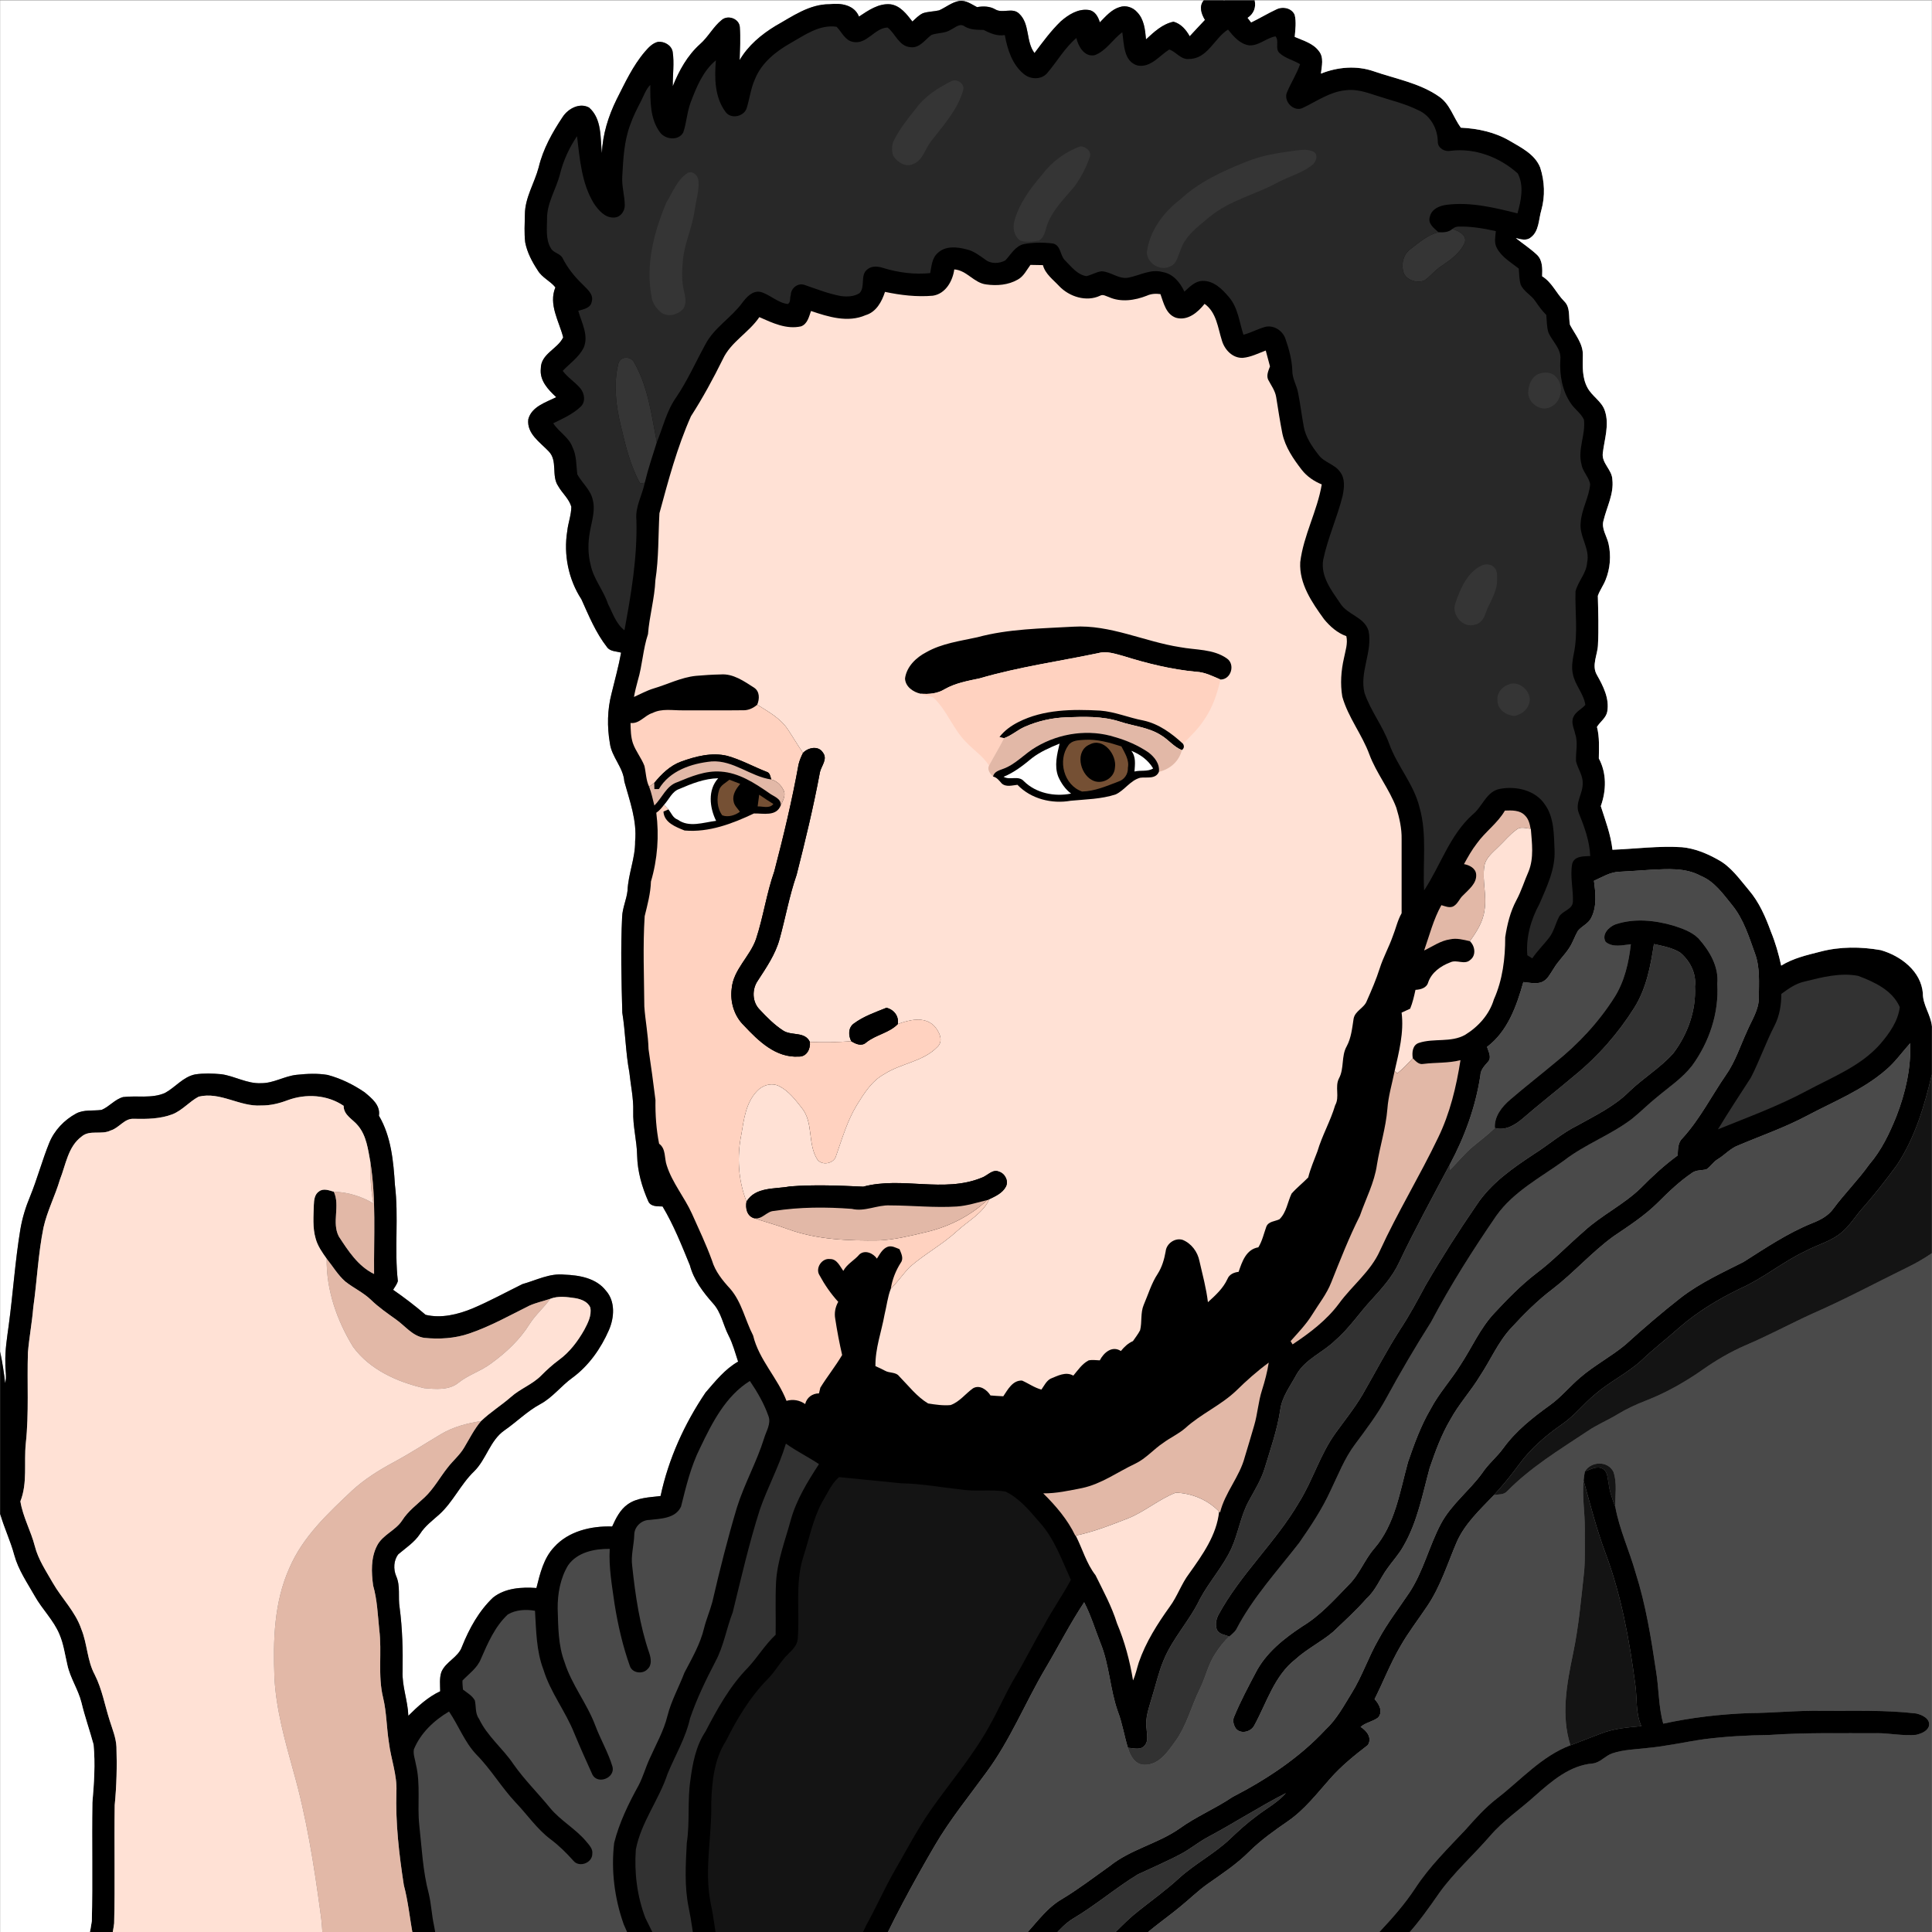 <?xml version="1.0" encoding="UTF-8" standalone="no"?>
<svg
   xmlns:dc="http://purl.org/dc/elements/1.1/"
   xmlns:cc="http://creativecommons.org/ns#"
   xmlns:rdf="http://www.w3.org/1999/02/22-rdf-syntax-ns#"
   xmlns:svg="http://www.w3.org/2000/svg"
   xmlns="http://www.w3.org/2000/svg"
   xmlns:sodipodi="http://sodipodi.sourceforge.net/DTD/sodipodi-0.dtd"
   xmlns:inkscape="http://www.inkscape.org/namespaces/inkscape"
   width="1082.656"
   height="1082.656"
   viewBox="0 0 866.125 866.125"
   version="1.1"
   id="svg7719"
   inkscape:version="0.48.5 r10040"
   sodipodi:docname="share_tmp.svg">
  <rect x="0" y="0" width="866.125" height="866.125" fill="#808080" stroke="none"/>
  <defs
     id="defs7837" />
  <sodipodi:namedview
     pagecolor="#ffffff"
     bordercolor="#666666"
     borderopacity="1"
     objecttolerance="10"
     gridtolerance="10"
     guidetolerance="10"
     inkscape:pageopacity="0"
     inkscape:pageshadow="2"
     inkscape:window-width="1531"
     inkscape:window-height="1095"
     id="namedview7835"
     showgrid="false"
     fit-margin-top="0"
     fit-margin-left="0"
     fit-margin-right="0"
     fit-margin-bottom="0"
     units="pt"
     inkscape:zoom="0.46234376"
     inkscape:cx="757.61741"
     inkscape:cy="275.15167"
     inkscape:window-x="0"
     inkscape:window-y="0"
     inkscape:window-maximized="0"
     inkscape:current-layer="svg7719" />
  <path
     d="m 0.062,0.156 539.58,0 c -2.25,2.71 -1.07,6.11 0.55,8.78 -2.33,2.39 -4.54,4.9 -6.84,7.32 -1.64,-2.94 -3.9,-5.6 -7.25,-6.53 -5,1.03 -8.72,4.59 -12.34,7.92 -0.39,-4.26 -0.83,-9.01 -4,-12.22 -1.88,-2.15 -5.02,-3.2 -7.76,-2.27 -3.74,1.09 -6.31,4.2 -8.94,6.86 -0.71,-2.45 -2.16,-5.13 -4.93,-5.54 -4.77,-0.7 -9.16,2.1 -12.59,5.1 -4.43,4.29 -8.09,9.28 -11.77,14.21 -3.98,-5.28 -1.94,-13.04 -6.88,-17.66 -2.97,-2.93 -7.33,0.02 -10.63,-1.89 -2.53,-1.49 -5.45,-1.53 -8.26,-1.05 -2.48,-1.28 -4.96,-3.17 -7.91,-2.78 -3.37,0.57 -6.03,2.87 -9.08,4.23 -2.4,0.55 -4.91,0.51 -7.25,1.28 -1.85,0.86 -3.25,2.37 -4.72,3.73 -2.58,-3.29 -5.4,-7.13 -9.87,-7.73 -5.27,-0.5 -9.9,2.74 -14.08,5.51 -2.11,-5.27 -8.13,-6.15 -13.12,-5.54 -9.17,-0.07 -16.76,5.49 -24.4,9.78 -6.32,3.84 -12.22,8.81 -15.99,15.27 0.16,-4.94 0.43,-9.89 0.08,-14.83 -0.27,-3.72 -5.27,-5.55 -8.07,-3.2 -3.83,3.06 -6.06,7.64 -9.75,10.87 -5.69,5.09 -9.42,11.87 -12.23,18.88 -0.07,-5.14 0.73,-10.32 -0.05,-15.43 -0.53,-2.96 -3.73,-4.74 -6.57,-4.47 -2.49,0.58 -4.27,2.56 -5.88,4.41 -5.44,6.37 -8.95,14.05 -12.71,21.45 -3.7,7.52 -6.22,15.65 -6.58,24.05 -0.73,-6.96 0.06,-15.36 -5.73,-20.45 -4.23,-2.31 -9.36,0.45 -11.8,4.14 -4.65,6.96 -8.84,14.42 -10.79,22.63 -1.88,7.1 -6.16,13.6 -6.19,21.13 -0.08,4.15 -0.34,8.34 0.13,12.48 0.87,4.57 3.09,8.76 5.63,12.61 1.91,3.25 5.59,4.72 7.91,7.61 -3.16,7.73 1.64,15.11 3.5,22.43 -2.48,5.22 -10.08,7.37 -10.03,14 -0.6,5.39 3.3,9.44 6.91,12.8 -4.68,2.36 -11.05,4.21 -12.53,9.93 -0.74,6.45 5.27,10.26 9.13,14.34 4.22,4.26 1.06,10.95 4.3,15.63 1.79,3.18 4.84,5.65 5.87,9.23 -0.02,3.71 -1.44,7.25 -1.83,10.93 -1.7,10.52 0.53,21.64 6.36,30.58 3.32,7.38 6.43,14.98 11.46,21.42 1.43,2.02 4.17,1.82 6.32,2.48 -1.11,6.18 -2.82,12.21 -4.28,18.31 -1.9,7.25 -2.02,14.94 -0.75,22.3 0.81,6.23 6.03,10.82 6.48,17.14 2.42,8.76 5.73,17.58 4.84,26.84 0.09,7.54 -3.09,14.57 -3.4,22.05 -0.43,4.03 -2.28,7.77 -2.43,11.85 -0.7,14.29 -0.3,28.63 0.08,42.92 1.43,8.87 1.49,17.88 3.16,26.71 0.59,5.81 1.9,11.57 1.74,17.44 -0.22,6.68 1.63,13.2 1.75,19.86 0.16,7.14 2.15,14.14 5.04,20.63 1.17,2.43 4.13,2.11 6.37,2.23 4.99,8.34 8.57,17.42 12.25,26.39 1.75,6.6 5.97,12.11 10.43,17.13 3.64,4.03 4.46,9.55 6.87,14.25 1.94,3.73 2.99,7.81 4.31,11.78 -5.93,3.37 -10.21,8.81 -14.61,13.88 -9.48,14.04 -16.61,29.75 -20.15,46.36 -5,0.63 -10.48,0.7 -14.74,3.74 -3.41,2.41 -5.28,6.24 -6.96,9.93 -9.34,-0.29 -19.54,2.04 -26.01,9.24 -4.74,4.98 -6.32,11.88 -7.95,18.34 -6.62,-0.48 -14.01,-0.02 -19.43,4.27 -6.37,6.03 -10.68,13.89 -13.92,21.97 -1.68,4.92 -7.38,6.75 -9.29,11.52 -0.89,2.74 -0.52,5.69 -0.5,8.53 -5.5,2.59 -10.01,6.74 -14.28,10.99 -0.22,-6.76 -2.87,-13.19 -2.58,-19.98 0.16,-9.53 -0.07,-19.04 -1.32,-28.5 -0.79,-4.68 0.45,-9.7 -1.56,-14.15 -1.3,-3.1 -1.15,-7.12 0.98,-9.79 3.4,-2.88 7.24,-5.36 9.74,-9.15 2.19,-3.47 5.51,-5.92 8.52,-8.61 6.25,-5.61 9.65,-13.58 15.69,-19.37 5.53,-5.43 7.11,-13.87 13.63,-18.41 5.46,-3.78 10.17,-8.58 16.04,-11.75 5.57,-2.99 9.37,-8.22 14.46,-11.86 7.31,-5.38 12.71,-13.08 16.32,-21.34 2.42,-5.57 2.96,-12.85 -1.34,-17.66 -4.35,-5.64 -11.88,-6.94 -18.57,-7.19 -6.62,-0.74 -12.66,2.51 -18.86,4.24 -7.41,3.66 -14.69,7.64 -22.3,10.88 -6.58,2.73 -14.1,4.58 -21.12,2.88 -4.64,-4.01 -9.52,-7.71 -14.55,-11.21 0.76,-1.27 1.72,-2.46 2.12,-3.9 -1.62,-14.31 0.44,-28.79 -1.31,-43.09 -0.67,-10.59 -1.68,-21.73 -7.18,-31.06 0.75,-4.7 -3.23,-7.83 -6.41,-10.49 -5.05,-3.45 -10.64,-6.2 -16.56,-7.78 -4.58,-0.78 -9.29,-0.55 -13.89,-0.06 -5.49,0.56 -10.37,3.81 -15.96,3.75 -6.25,0.32 -11.78,-3.19 -17.84,-4.02 -3.89,-0.36 -7.86,-0.49 -11.74,0.09 -5.4,1.1 -8.86,5.79 -13.5,8.31 -5.94,2.61 -12.54,1.08 -18.77,1.84 -3.7,1 -6.17,4.29 -9.63,5.75 -3.8,0.56 -7.91,-0.25 -11.45,1.64 -5.3,2.87 -9.71,7.49 -12.02,13.09 -3.2,7.88 -5.37,16.13 -8.58,24 -2,4.75 -3.52,9.71 -4.39,14.79 -2.36,14.25 -3.28,28.66 -5.21,42.96 -0.75,5.68 -1.72,11.36 -1.52,17.11 -0.1,2.96 0.72,5.99 -0.09,8.91 -0.52,-4.75 -1.28,-9.45 -2.25,-14.12 l 0,-605.78 z"
     id="path7721"
     inkscape:connector-curvature="0"
     style="fill:#ffffff" />
  <path
     d="m 539.643,0.156 9.08,0 -0.11,0.21 c 0.11,-0.05 0.33,-0.16 0.44,-0.21 l 13.42,0 c 0.72,3.18 -0.44,6.07 -3.16,7.85 0.52,0.68 1.04,1.37 1.58,2.05 3.86,-1.85 7.52,-4.1 11.41,-5.9 2.81,-1.36 6.79,-0.57 8.11,2.49 0.79,3.23 0.29,6.62 0.02,9.89 3.81,1.67 8.23,2.84 10.82,6.34 2.37,2.87 1.28,6.79 0.92,10.13 7.48,-2.99 15.96,-3.72 23.65,-1.06 9.84,3.42 20.5,5.24 29.2,11.27 4.99,3.32 6.5,9.38 9.87,14.02 7.67,0.36 15.4,2.03 22.06,5.98 5.16,3.03 11.16,5.98 13.52,11.88 2,6.15 2.28,12.85 0.52,19.1 -1.24,4.13 -0.97,9.49 -4.77,12.27 -1.95,1.62 -4.48,0.78 -6.66,0.27 3.16,2.53 6.59,4.76 9.54,7.55 2.53,2.5 2.36,6.29 2.25,9.58 4.43,2.68 6.35,7.67 9.92,11.22 2.83,2.77 1.86,6.97 2.54,10.49 2.28,4.35 5.9,8.41 5.79,13.62 -0.1,4.89 -0.37,10.04 2.02,14.51 2.02,3.94 6.5,6.16 7.87,10.52 2.07,6.25 -0.23,12.7 -0.96,18.96 -0.54,4.52 4.18,7.41 4.3,11.82 0.73,6.39 -2.48,12.19 -3.93,18.22 -1.15,3.71 1.45,7.04 2.22,10.54 1.2,5.35 0.74,11.11 -1.32,16.2 -0.97,2.48 -2.61,4.64 -3.48,7.15 0.17,7.34 0.43,14.7 0.05,22.04 -0.17,4.42 -2.93,9.09 -0.52,13.32 2.83,5.01 5.75,10.63 4.68,16.59 -0.56,2.84 -3.18,4.48 -4.61,6.81 1.21,4.64 0.89,9.41 0.84,14.13 3.57,6.63 3.38,14.42 0.88,21.38 2.04,6.41 4.49,12.8 5.23,19.56 10.39,-0.41 20.76,-1.8 31.17,-1.14 5.68,0.54 11.05,2.74 15.99,5.51 5.93,3.11 9.8,8.79 14.02,13.78 4.6,5.38 7.44,11.95 9.84,18.54 2.03,4.93 3.49,10.06 4.62,15.26 5.32,-3.3 11.48,-4.73 17.48,-6.24 8.83,-2.35 18.2,-2.29 27.15,-0.71 8.95,2.56 18.07,9.4 18.89,19.35 -0.07,5.34 3.65,9.65 4.03,14.91 l 0,21.43 c -3.32,14.2 -7.58,28.5 -15.74,40.75 -5.05,6.9 -10.33,13.64 -16.02,20.03 -2.79,3.21 -5.01,6.92 -8.27,9.71 -4.85,4.4 -11.43,5.86 -17.05,8.96 -9.97,4.73 -18.51,11.97 -28.6,16.46 -9.77,4.73 -19.17,10.32 -27.38,17.46 -5.64,5.07 -11.71,9.65 -17.18,14.91 -6.37,5.8 -14.29,9.55 -20.8,15.2 -5.11,4.23 -9.2,9.58 -14.71,13.34 -7.2,5.01 -13.98,10.78 -19.18,17.89 -3.55,4.82 -7.32,9.49 -11.38,13.9 -6.15,6.45 -12.95,12.69 -16.65,20.97 -4.16,9.7 -7.28,19.98 -13.25,28.8 -4,5.98 -8.43,11.69 -12.01,17.95 -4.48,7.62 -7.65,15.9 -11.61,23.78 2.02,2.14 3.88,5.52 1.63,8.21 -2.35,1.85 -5.59,2.22 -7.89,4.22 2.71,1.68 5.3,4.91 3.25,8.14 -5.98,4.61 -11.92,9.38 -16.92,15.09 -5.93,6.69 -11.48,13.92 -18.92,19.05 -6.05,4.17 -12.08,8.45 -17.33,13.63 -5.55,5.58 -12.15,9.92 -18.57,14.43 -4.46,3.13 -8.33,7.01 -12.57,10.42 -6.42,5.31 -13.46,9.9 -19.29,15.89 -3.28,3.36 -6.71,6.58 -10.18,9.74 -5.09,4.65 -11.45,7.48 -17.51,10.61 -6.96,3.71 -12.29,9.79 -19.22,13.57 -4.48,2.75 -8.59,6.1 -12.44,9.68 -7.45,7.5 -9.73,18.13 -13.41,27.67 -1.78,4.94 -2.34,10.21 -3.66,15.28 -1.66,7.23 -4.34,14.27 -4.82,21.73 -0.52,7.65 -2.66,15.46 -0.54,23.05 1.25,6.06 4.92,11.62 4.45,18 0.03,2.15 -1.3,3.93 -2.28,5.74 -2.45,0.38 -5.49,0.76 -7,-1.73 -1.16,-2.96 -0.7,-6.31 -1.67,-9.33 -1.36,-4.34 -3.1,-8.58 -3.85,-13.08 -1.48,-7.08 0.01,-14.26 0.69,-21.33 0.84,-12.76 5.75,-24.75 7.88,-37.29 4.31,-12.49 7.57,-26.15 17.14,-35.87 5.05,-4.73 10.56,-9.03 16.55,-12.53 5.97,-3.93 11.1,-9.09 17.46,-12.45 4.33,-2.26 8.86,-4.21 12.83,-7.08 7.41,-5.54 13.14,-12.95 20.46,-18.6 5.94,-4.73 12.12,-9.17 17.74,-14.3 7.19,-6.64 16.05,-11.14 23.16,-17.88 3.74,-3.57 7.57,-7.07 11.74,-10.14 4.45,-3.48 9.59,-6.13 13.34,-10.43 -12.13,6.21 -23.58,13.66 -35.63,20.06 -3.8,2.13 -7.19,4.9 -11.01,6.99 -6.42,3.45 -13.13,6.3 -19.73,9.39 -10.02,6.12 -18.97,13.86 -29.1,19.84 -6.28,3.93 -10.22,10.4 -15.45,15.48 -5.43,5.27 -11.08,10.32 -16.74,15.35 -4.74,4.25 -7.05,10.34 -10.52,15.54 -6.21,9.47 -14.55,17.71 -18.17,28.68 -2.5,6.18 -5.55,12.29 -6.33,19.01 -0.83,6.43 -0.95,12.94 -2.18,19.33 -1.47,7.77 -1.74,15.79 -0.4,23.61 1.22,7.24 1.78,14.66 4.18,21.66 0.97,3.08 2.15,6.47 0.96,9.68 -0.53,1.84 -2.72,1.7 -4.21,2.19 -2.01,-1.46 -4.27,-2.91 -5.17,-5.34 -3.41,-8.4 -4.2,-17.54 -5.64,-26.42 -1.46,-8.83 -1.32,-17.88 0.33,-26.67 1.41,-7.32 1.34,-14.81 2.61,-22.14 1,-5.93 3.6,-11.4 5.81,-16.94 2.55,-6.16 5.05,-12.47 9.29,-17.71 4.8,-6.58 9.98,-12.93 13.9,-20.1 2.34,-4.17 4.85,-8.34 8.48,-11.52 4.99,-4.34 9.79,-8.87 14.69,-13.31 6.79,-6.19 11.6,-14.54 19.73,-19.21 7.43,-4.47 14.29,-9.76 21.36,-14.77 9.29,-7.47 21.39,-9.95 31.13,-16.71 7.53,-5.46 16.19,-9.02 23.87,-14.22 15.31,-7.91 29.93,-17.55 41.72,-30.22 4.98,-4.62 8.17,-10.67 11.7,-16.36 4.72,-7.58 7.5,-16.16 11.96,-23.89 4,-7.45 9.21,-14.15 13.9,-21.16 6.29,-9.52 8.83,-20.86 14.15,-30.86 4.64,-8.69 12.68,-14.74 18.42,-22.59 2.72,-4.18 6.69,-7.32 9.6,-11.36 5.61,-7.73 13.2,-13.72 20.89,-19.25 5,-3.59 8.88,-8.42 13.55,-12.38 6.34,-5.46 13.83,-9.36 20.25,-14.7 8.08,-7.32 16.35,-14.44 24.94,-21.15 8.56,-6.58 18.42,-11.1 28.01,-15.95 9.92,-6.28 19.74,-12.91 30.67,-17.34 3.59,-1.4 7.19,-3.22 9.51,-6.41 5.09,-6.89 11.19,-12.93 16.16,-19.91 5.49,-6.36 9.13,-14.01 12.24,-21.75 4.01,-10.37 6.57,-21.48 6.13,-32.66 -3.58,3.99 -6.68,8.42 -10.78,11.91 -10.41,9.08 -23.41,14.2 -35.47,20.61 -9.92,5.28 -20.55,8.95 -30.87,13.32 -3.46,1.3 -5.91,4.18 -9,6.08 -2.07,1.15 -3.25,3.33 -5.19,4.62 -2.11,0.56 -4.5,0.23 -6.36,1.52 -5.7,3.85 -10.68,8.63 -15.52,13.48 -5.96,5.9 -13.05,10.45 -19.94,15.13 -9.73,7.12 -17.73,16.3 -27.28,23.63 -6.79,5.15 -12.81,11.21 -18.56,17.46 -5.79,6.26 -9.11,14.23 -13.79,21.27 -4.08,6.8 -9.54,12.67 -13.34,19.65 -4.05,6.81 -6.75,14.3 -9.32,21.77 -3.22,11.88 -5.51,24.29 -11.78,35.06 -1.98,3.59 -4.81,6.6 -7.16,9.94 -3.26,4.43 -5.19,9.82 -9.38,13.55 -4.66,5.33 -9.91,10.07 -15.03,14.95 -5.31,4.47 -11.64,7.56 -16.8,12.24 -9.48,7.4 -12.89,19.46 -18.44,29.62 -1.42,2.85 -5.85,4.09 -8.15,1.6 -1.15,-1.58 -1.77,-3.78 -0.85,-5.61 2.76,-6.69 6.17,-13.09 9.54,-19.48 4.58,-8.99 12.73,-15.44 20.99,-20.89 7.96,-4.81 14.24,-11.82 20.65,-18.45 4.9,-4.72 7.16,-11.35 11.59,-16.45 9.36,-10.82 11.45,-25.46 15.13,-38.78 2.82,-8.19 5.79,-16.39 10.21,-23.88 3.72,-7.05 9.18,-12.93 13.34,-19.69 5.04,-7.65 8.71,-16.24 15,-23.01 5.92,-6.37 12.01,-12.65 18.92,-17.96 7.57,-5.7 14.12,-12.57 21.27,-18.76 7.9,-7.31 17.84,-11.98 25.58,-19.49 5.17,-5.26 10.59,-10.26 16.54,-14.62 0.19,-2.68 0.01,-5.69 2.14,-7.69 7.82,-8.55 13.02,-18.97 19.56,-28.45 4.18,-5.96 6.38,-12.98 9.4,-19.54 2.06,-4.91 5.37,-9.57 5.3,-15.11 0.02,-6.59 0.61,-13.41 -1.7,-19.71 -2.72,-7.56 -5.14,-15.5 -10.31,-21.81 -4.04,-4.96 -7.9,-10.56 -14.06,-13.06 -6.85,-3.74 -14.85,-3.06 -22.36,-2.72 -4.69,0.33 -9.38,0.63 -14.07,0.89 -4.15,0.11 -7.73,2.42 -11.41,4.05 0.73,5.52 1.42,11.49 -1.24,16.64 -1.26,2.61 -4.24,3.65 -5.97,5.84 -1.38,2.38 -2.22,5.04 -3.7,7.37 -2.17,3.43 -5.23,6.2 -7.28,9.72 -1.45,2.14 -2.62,4.81 -5.18,5.84 -2.66,1.03 -5.56,0.23 -8.29,0 -3.02,10.75 -7,22.06 -16.27,29.05 0.61,2.12 2.25,4.77 0.41,6.72 -1.56,1.79 -3.33,3.57 -3.4,6.12 -2.12,14.01 -7.03,27.46 -13.71,39.92 -7.78,14.61 -15.73,29.15 -22.84,44.11 -2.86,6.11 -7.4,11.18 -11.89,16.13 -5.69,6.02 -10.22,13.07 -16.53,18.5 -5.53,5.51 -13.54,8.41 -17.5,15.45 -2.73,5.12 -6.52,9.92 -7.26,15.85 -1.35,8.87 -4.32,17.37 -6.91,25.93 -1.58,5.3 -4.55,10 -7.17,14.83 -3.66,6.68 -4.67,14.38 -7.8,21.28 -3.75,8.14 -9.92,14.84 -14.13,22.71 -4.61,9.72 -12.33,17.63 -16.36,27.67 -2.17,5.17 -3.34,10.67 -5.02,16.01 -1.33,4.74 -3.31,9.56 -2.51,14.59 0.07,2.4 0.96,5.2 -0.77,7.25 -1.79,2.45 -5.09,1.24 -7.6,1.16 -1.67,-5.42 -2.51,-11.07 -4.55,-16.38 -3.52,-9.97 -3.74,-20.79 -7.76,-30.6 -2.4,-6.11 -4.3,-12.42 -7.31,-18.26 -6.29,9.52 -11.48,19.71 -17.29,29.53 -9.1,15.36 -15.77,32.15 -26.43,46.57 -7.86,10.82 -16.35,21.21 -23.13,32.77 -10.09,17.28 -19.63,34.91 -27.8,53.18 -3.77,8.07 -9,15.35 -12.83,23.39 -2.81,5.87 -6.12,11.54 -8.2,17.74 -2.84,8.72 -4.63,17.74 -6.27,26.75 -2.39,10.12 -4.37,20.41 -4.77,30.83 -0.28,8.39 -1.98,16.72 -1.5,25.15 0.25,4.78 2.84,9.09 3.05,13.88 0.22,2.69 -2.68,3.65 -4.5,4.88 0.09,4.05 0.08,8.11 -0.33,12.15 -1.3,11.99 -0.26,24.08 -1.36,36.08 -0.35,27.98 -0.03,55.97 -0.16,83.95 l -9.61,0 c -0.77,-11.31 -0.22,-22.66 -0.38,-33.98 0.09,-17.37 -0.22,-34.76 0.22,-52.13 1.03,-11.28 0.02,-22.65 1.22,-33.93 0.83,-7.29 0.27,-14.64 0.82,-21.93 1.74,-11.81 -1.11,-23.62 -3.76,-35.07 -0.77,-3.31 -1.32,-6.81 -3.45,-9.56 -5.91,-8.25 -6.04,-19.37 -12.68,-27.19 -4.06,-4.8 -7.61,-9.99 -11.33,-15.05 -5.69,-4.36 -13.42,-4.36 -19.42,-8.2 -3.4,6.21 -9.97,10.58 -17.15,10.55 -4.59,0.7 -9.02,-0.98 -13.51,-1.25 -1.79,3.49 -3.15,7.28 -5.9,10.2 -7.34,7.96 -18.14,10.65 -27.69,14.94 -3.58,0.86 -6.24,3.43 -8.9,5.8 -0.32,1.79 0.14,4.09 -1.47,5.39 -1.19,0.89 -2.62,1.39 -3.97,2.02 2.43,5.37 4.99,10.69 8.22,15.64 3.17,5.43 4.98,11.49 7.59,17.18 4.14,8.23 7.75,16.74 12.68,24.55 2.67,6.25 5.18,12.6 7.34,19.06 2.93,11.61 8.97,22.06 13.41,33.11 5.52,11.35 10.44,22.99 15.73,34.44 9.06,16.39 19.78,32.04 32.95,45.41 l -13.66,0 c -6.71,-7.69 -12.96,-15.8 -18.39,-24.43 -4.19,-6.65 -8.57,-13.24 -11.76,-20.44 -8.12,-18.78 -17.14,-37.16 -25.03,-56.03 -2.91,-9.33 -5.86,-18.7 -10.08,-27.52 -4.68,-7.36 -7.99,-15.45 -11.93,-23.21 -2.87,-5.86 -4.59,-12.26 -7.98,-17.87 -7.26,-11.39 -11.43,-24.34 -16.49,-36.76 -2.98,-6.11 -5.63,-12.37 -8.3,-18.62 -1.89,-4.44 -1.46,-9.39 -1.6,-14.1 0.16,-10.49 -0.14,-21.13 -3.06,-31.28 -1.65,-5.72 -1.3,-11.72 -2.12,-17.56 -1.4,-7.41 -2.09,-14.93 -4.04,-22.23 -2.14,-13.85 -3.77,-27.87 -3.32,-41.91 0.35,-7.53 -2.48,-14.65 -3.37,-22.03 -1.06,-6.65 -1.02,-13.43 -2.58,-19.99 -2.49,-10.04 -0.46,-20.46 -1.75,-30.62 -0.67,-6.62 -0.91,-13.32 -2.74,-19.75 -0.81,-5.9 -1.07,-12.35 1.71,-17.8 2.5,-5.01 8.4,-6.83 11.35,-11.48 2.59,-4.04 6.45,-6.94 9.91,-10.16 4.24,-3.95 6.96,-9.12 10.55,-13.6 2.3,-2.97 5.25,-5.42 7.2,-8.67 2.44,-4.08 4.57,-8.38 7.65,-12.03 4.17,-4.01 9.13,-7.05 13.46,-10.85 4.14,-3.68 9.55,-5.57 13.46,-9.52 2.52,-2.54 5.16,-4.95 8.04,-7.07 4.79,-3.5 8.42,-8.34 11.32,-13.46 1.6,-3.05 3.37,-6.39 2.71,-9.94 -1.07,-2.66 -4.05,-3.78 -6.66,-4.24 -3.73,-0.54 -7.71,-1.15 -11.32,0.28 -3.12,1.06 -6.37,1.73 -9.39,3.09 -8.79,4.38 -17.43,9.23 -26.76,12.42 -6.51,2.27 -13.54,2.68 -20.35,1.99 -5.25,-0.8 -8.51,-5.33 -12.59,-8.21 -3.86,-2.77 -7.8,-5.47 -11.22,-8.79 -3.44,-3.33 -7.87,-5.32 -11.58,-8.28 -3.32,-2.92 -5.57,-6.78 -8.31,-10.19 -2,-2.8 -4.06,-5.7 -4.96,-9.06 -1.43,-4.91 -0.94,-10.07 -0.81,-15.1 0.08,-2.16 0.34,-4.72 2.32,-6.02 1.99,-1.52 4.52,-0.47 6.65,0.14 2.94,6.33 -1.04,13.77 2.24,20.06 4.23,6.46 8.61,13.31 15.8,16.81 -0.16,-16.75 0.97,-33.64 -1.67,-50.25 -1.05,-5.59 -1.72,-11.69 -5.51,-16.21 -2.29,-2.92 -6.5,-4.67 -6.46,-8.92 -7.32,-4.99 -16.9,-5.54 -25.1,-2.52 -3.79,1.44 -7.8,2.42 -11.89,2.36 -9.64,0.64 -18.28,-6.31 -28.01,-3.95 -4.19,2.22 -7.3,6.13 -11.76,7.9 -5.5,2.09 -11.46,2.16 -17.26,2.03 -4.24,-0.31 -6.63,4.13 -10.46,5.24 -4.11,2.07 -9.39,-0.46 -13.02,2.73 -6.09,4.53 -7.04,12.6 -9.67,19.21 -2.14,7.3 -5.73,14.11 -7.39,21.56 -2.39,11.81 -2.89,23.88 -4.58,35.79 -0.55,6.76 -1.83,13.43 -2.4,20.19 -0.44,13.6 0.52,27.26 -0.96,40.82 -0.88,8.64 0.84,17.69 -2.42,25.94 1.11,7 4.74,13.31 6.49,20.16 1.52,5.95 5.01,11.07 8.01,16.35 4.05,7.07 10.17,12.93 12.82,20.79 2.7,6.6 2.58,14.05 6,20.4 3.29,6.47 4.51,13.69 6.71,20.55 1.21,3.88 2.84,7.71 3.03,11.84 0.29,8.7 0.07,17.43 -0.78,26.1 -0.27,17.66 0.19,35.33 -0.25,52.99 -1.27,10.08 -5.27,19.74 -5.43,29.99 -0.07,4.34 -1.2,8.56 -1.76,12.85 -1.18,8.71 -0.13,17.63 -2.16,26.24 -2.29,9.14 -2.53,18.61 -4.13,27.87 -2.87,11.1 -1.5,22.74 -3.87,33.94 -1.91,8.19 -3.34,16.56 -3.17,25 0.08,17.67 -0.09,35.34 0.21,53.01 0.81,10.51 0.49,21.25 3.45,31.47 4.67,17.33 6.06,35.38 11.3,52.56 l -11.45,0 0.89,-0.01 c -3.38,-12.84 -5.3,-25.99 -7.88,-38.99 -1.53,-8.05 -4.32,-15.86 -4.99,-24.06 -2.34,-25.27 -1.25,-50.68 -1.54,-76.02 -0.29,-12.18 3.93,-23.81 4.67,-35.88 0.69,-6.27 0.25,-12.65 1.69,-18.83 2.31,-9.95 2.19,-20.29 4.6,-30.22 2.63,-10.12 0.92,-20.71 2.96,-30.91 0.87,-3.98 1.23,-8.03 1.33,-12.09 0.77,-9.14 4.03,-17.85 5.27,-26.91 0.44,-17.69 -0.03,-35.4 0.26,-53.1 0.74,-8.65 1.35,-17.39 0.52,-26.05 -1.71,-6.29 -3.91,-12.45 -5.43,-18.8 -1.47,-5.92 -5.1,-11.03 -6.34,-17.01 -1.07,-4.53 -1.68,-9.2 -3.51,-13.5 -2.63,-6.38 -7.75,-11.24 -11.1,-17.2 -3.38,-5.97 -7.39,-11.73 -9.21,-18.43 -1.67,-6.26 -4.51,-12.12 -6.29,-18.34 l 0,-72.87 c 0.97,4.67 1.73,9.37 2.25,14.12 0.81,-2.92 -0.01,-5.95 0.09,-8.91 -0.2,-5.75 0.77,-11.43 1.52,-17.11 1.93,-14.3 2.85,-28.71 5.21,-42.96 0.87,-5.08 2.39,-10.04 4.39,-14.79 3.21,-7.87 5.38,-16.12 8.58,-24 2.31,-5.6 6.72,-10.22 12.02,-13.09 3.54,-1.89 7.65,-1.08 11.45,-1.64 3.46,-1.46 5.93,-4.75 9.63,-5.75 6.23,-0.76 12.83,0.77 18.77,-1.84 4.64,-2.52 8.1,-7.21 13.5,-8.31 3.88,-0.58 7.85,-0.45 11.74,-0.09 6.06,0.83 11.59,4.34 17.84,4.02 5.59,0.06 10.47,-3.19 15.96,-3.75 4.6,-0.49 9.31,-0.72 13.89,0.06 5.92,1.58 11.51,4.33 16.56,7.78 3.18,2.66 7.16,5.79 6.41,10.49 5.5,9.33 6.51,20.47 7.18,31.06 1.75,14.3 -0.31,28.78 1.31,43.09 -0.4,1.44 -1.36,2.63 -2.12,3.9 5.03,3.5 9.91,7.2 14.55,11.21 7.02,1.7 14.54,-0.15 21.12,-2.88 7.61,-3.24 14.89,-7.22 22.3,-10.88 6.2,-1.73 12.24,-4.98 18.86,-4.24 6.69,0.25 14.22,1.55 18.57,7.19 4.3,4.81 3.76,12.09 1.34,17.66 -3.61,8.26 -9.01,15.96 -16.32,21.34 -5.09,3.64 -8.89,8.87 -14.46,11.86 -5.87,3.17 -10.58,7.97 -16.04,11.75 -6.52,4.54 -8.1,12.98 -13.63,18.41 -6.04,5.79 -9.44,13.76 -15.69,19.37 -3.01,2.69 -6.33,5.14 -8.52,8.61 -2.5,3.79 -6.34,6.27 -9.74,9.15 -2.13,2.67 -2.28,6.69 -0.98,9.79 2.01,4.45 0.77,9.47 1.56,14.15 1.25,9.46 1.48,18.97 1.32,28.5 -0.29,6.79 2.36,13.22 2.58,19.98 4.27,-4.25 8.78,-8.4 14.28,-10.99 -0.02,-2.84 -0.39,-5.79 0.5,-8.53 1.91,-4.77 7.61,-6.6 9.29,-11.52 3.24,-8.08 7.55,-15.94 13.92,-21.97 5.42,-4.29 12.81,-4.75 19.43,-4.27 1.63,-6.46 3.21,-13.36 7.95,-18.34 6.47,-7.2 16.67,-9.53 26.01,-9.24 1.68,-3.69 3.55,-7.52 6.96,-9.93 4.26,-3.04 9.74,-3.11 14.74,-3.74 3.54,-16.61 10.67,-32.32 20.15,-46.36 4.4,-5.07 8.68,-10.51 14.61,-13.88 -1.32,-3.97 -2.37,-8.05 -4.31,-11.78 -2.41,-4.7 -3.23,-10.22 -6.87,-14.25 -4.46,-5.02 -8.68,-10.53 -10.43,-17.13 -3.68,-8.97 -7.26,-18.05 -12.25,-26.39 -2.24,-0.12 -5.2,0.2 -6.37,-2.23 -2.89,-6.49 -4.88,-13.49 -5.04,-20.63 -0.12,-6.66 -1.97,-13.18 -1.75,-19.86 0.16,-5.87 -1.15,-11.63 -1.74,-17.44 -1.67,-8.83 -1.73,-17.84 -3.16,-26.71 -0.38,-14.29 -0.78,-28.63 -0.08,-42.92 0.15,-4.08 2,-7.82 2.43,-11.85 0.31,-7.48 3.49,-14.51 3.4,-22.05 0.89,-9.26 -2.42,-18.08 -4.84,-26.84 -0.45,-6.32 -5.67,-10.91 -6.48,-17.14 -1.27,-7.36 -1.15,-15.05 0.75,-22.3 1.46,-6.1 3.17,-12.13 4.28,-18.31 -2.15,-0.66 -4.89,-0.46 -6.32,-2.48 -5.03,-6.44 -8.14,-14.04 -11.46,-21.42 -5.83,-8.94 -8.06,-20.06 -6.36,-30.58 0.39,-3.68 1.81,-7.22 1.83,-10.93 -1.03,-3.58 -4.08,-6.05 -5.87,-9.23 -3.24,-4.68 -0.08,-11.37 -4.3,-15.63 -3.86,-4.08 -9.87,-7.89 -9.13,-14.34 1.48,-5.72 7.85,-7.57 12.53,-9.93 -3.61,-3.36 -7.51,-7.41 -6.91,-12.8 -0.05,-6.63 7.55,-8.78 10.03,-14 -1.86,-7.32 -6.66,-14.7 -3.5,-22.43 -2.32,-2.89 -6,-4.36 -7.91,-7.61 -2.54,-3.85 -4.76,-8.04 -5.63,-12.61 -0.47,-4.14 -0.21,-8.33 -0.13,-12.48 0.03,-7.53 4.31,-14.03 6.19,-21.13 1.95,-8.21 6.14,-15.67 10.79,-22.63 2.44,-3.69 7.57,-6.45 11.8,-4.14 5.79,5.09 5,13.49 5.73,20.45 0.36,-8.4 2.88,-16.53 6.58,-24.05 3.76,-7.4 7.27,-15.08 12.71,-21.45 1.61,-1.85 3.39,-3.83 5.88,-4.41 2.84,-0.27 6.04,1.51 6.57,4.47 0.78,5.11 -0.02,10.29 0.05,15.43 2.81,-7.01 6.54,-13.79 12.23,-18.88 3.69,-3.23 5.92,-7.81 9.75,-10.87 2.8,-2.35 7.8,-0.52 8.07,3.2 0.35,4.94 0.08,9.89 -0.08,14.83 3.77,-6.46 9.67,-11.43 15.99,-15.27 7.64,-4.29 15.23,-9.85 24.4,-9.78 4.99,-0.61 11.01,0.27 13.12,5.54 4.18,-2.77 8.81,-6.01 14.08,-5.51 4.47,0.6 7.29,4.44 9.87,7.73 1.47,-1.36 2.87,-2.87 4.72,-3.73 2.34,-0.77 4.85,-0.73 7.25,-1.28 3.05,-1.36 5.71,-3.66 9.08,-4.23 2.95,-0.39 5.43,1.5 7.91,2.78 2.81,-0.48 5.73,-0.44 8.26,1.05 3.3,1.91 7.66,-1.04 10.63,1.89 4.94,4.62 2.9,12.38 6.88,17.66 3.68,-4.93 7.34,-9.92 11.77,-14.21 3.43,-3 7.82,-5.8 12.59,-5.1 2.77,0.41 4.22,3.09 4.93,5.54 2.63,-2.66 5.2,-5.77 8.94,-6.86 2.74,-0.93 5.88,0.12 7.76,2.27 3.17,3.21 3.61,7.96 4,12.22 3.62,-3.33 7.34,-6.89 12.34,-7.92 3.35,0.93 5.61,3.59 7.25,6.53 2.3,-2.42 4.51,-4.93 6.84,-7.32 -1.62,-2.67 -2.8,-6.07 -0.55,-8.78 z"
     id="path7723"
     inkscape:connector-curvature="0"
     style="fill:#000000" />
  <path
     d="m 548.722,0.156 0.33,0 c -0.11,0.05 -0.33,0.16 -0.44,0.21 l 0.11,-0.21 z"
     id="path7725"
     inkscape:connector-curvature="0"
     style="fill:#6b6b6b" />
  <path
     d="m 562.472,0.156 303.59,0 0,460.05 c -0.38,-5.26 -4.1,-9.57 -4.03,-14.91 -0.82,-9.95 -9.94,-16.79 -18.89,-19.35 -8.95,-1.58 -18.32,-1.64 -27.15,0.71 -6,1.51 -12.16,2.94 -17.48,6.24 -1.13,-5.2 -2.59,-10.33 -4.62,-15.26 -2.4,-6.59 -5.24,-13.16 -9.84,-18.54 -4.22,-4.99 -8.09,-10.67 -14.02,-13.78 -4.94,-2.77 -10.31,-4.97 -15.99,-5.51 -10.41,-0.66 -20.78,0.73 -31.17,1.14 -0.74,-6.76 -3.19,-13.15 -5.23,-19.56 2.5,-6.96 2.69,-14.75 -0.88,-21.38 0.05,-4.72 0.37,-9.49 -0.84,-14.13 1.43,-2.33 4.05,-3.97 4.61,-6.81 1.07,-5.96 -1.85,-11.58 -4.68,-16.59 -2.41,-4.23 0.35,-8.9 0.52,-13.32 0.38,-7.34 0.12,-14.7 -0.05,-22.04 0.87,-2.51 2.51,-4.67 3.48,-7.15 2.06,-5.09 2.52,-10.85 1.32,-16.2 -0.77,-3.5 -3.37,-6.83 -2.22,-10.54 1.45,-6.03 4.66,-11.83 3.93,-18.22 -0.12,-4.41 -4.84,-7.3 -4.3,-11.82 0.73,-6.26 3.03,-12.71 0.96,-18.96 -1.37,-4.36 -5.85,-6.58 -7.87,-10.52 -2.39,-4.47 -2.12,-9.62 -2.02,-14.51 0.11,-5.21 -3.51,-9.27 -5.79,-13.62 -0.68,-3.52 0.29,-7.72 -2.54,-10.49 -3.57,-3.55 -5.49,-8.54 -9.92,-11.22 0.11,-3.29 0.28,-7.08 -2.25,-9.58 -2.95,-2.79 -6.38,-5.02 -9.54,-7.55 2.18,0.51 4.71,1.35 6.66,-0.27 3.8,-2.78 3.53,-8.14 4.77,-12.27 1.76,-6.25 1.48,-12.95 -0.52,-19.1 -2.36,-5.9 -8.36,-8.85 -13.52,-11.88 -6.66,-3.95 -14.39,-5.62 -22.06,-5.98 -3.37,-4.64 -4.88,-10.7 -9.87,-14.02 -8.7,-6.03 -19.36,-7.85 -29.2,-11.27 -7.69,-2.66 -16.17,-1.93 -23.65,1.06 0.36,-3.34 1.45,-7.26 -0.92,-10.13 -2.59,-3.5 -7.01,-4.67 -10.82,-6.34 0.27,-3.27 0.77,-6.66 -0.02,-9.89 -1.32,-3.06 -5.3,-3.85 -8.11,-2.49 -3.89,1.8 -7.55,4.05 -11.41,5.9 -0.54,-0.68 -1.06,-1.37 -1.58,-2.05 2.72,-1.78 3.88,-4.67 3.16,-7.85 z"
     id="path7727"
     inkscape:connector-curvature="0"
     style="fill:#ffffff" />
  <path
     d="m 426.283,13.296 c 1.92,-0.87 4.01,-3.07 6.16,-1.46 2.6,1.59 5.6,1.52 8.53,1.59 2.97,1.54 6.06,2.85 9.49,2.3 1.17,6.4 3.3,13.21 8.53,17.46 2.98,2.53 7.97,2.65 10.56,-0.52 4.39,-5.15 7.77,-11.2 12.99,-15.62 0.87,3.81 3.62,8.63 8.23,7.69 5.17,-1.94 8.03,-7.11 12.36,-10.27 0.81,5.26 0.51,13.13 6.89,14.91 5.87,1.05 9.72,-4.4 14.15,-7.18 3.12,0.99 5.19,4.64 8.88,4.24 8.35,-0.04 11.24,-9.26 17.47,-13.18 2.49,3.09 5.35,6.52 9.55,7.08 4.35,0.22 7.62,-3.36 11.76,-4.04 1.76,2.15 -0.35,5.45 1.75,7.44 2.59,2.45 6.26,3.19 9.26,5.04 -1.52,4.36 -4.04,8.26 -5.83,12.49 -1.9,4.07 3.02,9.16 7.11,7.07 6.16,-2.93 11.97,-7.14 18.95,-7.86 4.6,-0.67 9.09,0.76 13.4,2.19 6.48,2.18 13.24,3.66 19.38,6.75 5.52,2.38 8.8,8.58 8.72,14.44 0.24,2.76 3.27,4.29 5.81,3.74 10.93,-1.35 22.01,2.92 30.06,10.18 2.85,5.56 1.48,12.14 -0.15,17.88 -10.34,-2.58 -21,-5.2 -31.73,-3.85 -3.18,0.41 -6.78,1.86 -7.54,5.34 -1.09,3.07 1.9,5.19 3.87,6.97 -4.8,1.15 -8.61,4.53 -12.45,7.44 -3.48,2.45 -4.55,7.36 -3,11.22 1.68,3.09 6.04,4.25 9.18,2.93 2.7,-1.89 4.72,-4.59 7.49,-6.4 4.13,-2.75 8.48,-5.83 10.55,-10.51 1.12,-3.54 -2.88,-5.28 -5.55,-6.16 0.83,-0.72 1.8,-1.08 2.9,-1.07 5.59,-0.12 11.14,0.85 16.58,2.04 -0.22,2.51 -0.85,5.22 0.44,7.55 2.13,4.11 6.34,6.44 9.84,9.24 0.2,2.37 0.17,4.79 0.83,7.1 1.29,3.18 4.69,4.67 6.55,7.45 1.49,2.21 3.07,4.38 4.96,6.27 0.25,2.62 0.17,5.32 0.96,7.86 1.74,4.05 5.86,7.28 5.34,12.09 -0.42,6.84 0.8,14.02 4.75,19.74 1.72,2.59 4.53,4.38 5.83,7.23 0.82,6.72 -2.91,13.32 -1.1,20.04 0.52,3.28 3.36,5.7 3.88,8.92 -0.49,5.89 -3.84,11.15 -4.23,17.07 -0.81,6.27 4.27,11.67 2.88,17.99 -0.29,4.86 -4.1,8.44 -5.22,13 -0.25,9.33 1.2,18.82 -0.79,28.04 -0.57,2.93 -1.06,5.98 -0.39,8.94 0.92,4.99 4.91,8.83 5.59,13.89 -1.66,1.88 -4.25,2.97 -5.32,5.34 -1.23,2.56 0.27,5.27 0.82,7.81 1.3,3.91 0.14,8.01 0.32,12.01 0.73,3.39 3.12,6.34 3,9.92 0.18,4.54 -3.52,8.76 -1.78,13.29 2.51,6.2 4.88,12.61 5.15,19.37 -2.93,0.15 -7.04,-0.09 -8.06,3.43 -1.06,5.64 0.49,11.33 0.3,16.99 -0.13,3.62 -4.66,4.05 -6.21,6.81 -1.63,3.13 -2.33,6.75 -4.58,9.56 -2.42,3.07 -5.23,5.83 -7.42,9.08 -0.56,-0.34 -1.67,-1.03 -2.22,-1.37 -0.7,-8.04 1.61,-16.06 5.44,-23.07 3.27,-7.64 7.13,-15.48 6.76,-24.02 -0.31,-6.98 -0.1,-14.66 -4.38,-20.59 -4.32,-6.4 -12.94,-8.3 -20.15,-6.92 -6.12,1.15 -7.78,8.06 -12.25,11.55 -10.23,9.22 -14.31,22.75 -21.69,33.95 -0.72,-12.38 1.41,-25.06 -2.06,-37.16 -2.49,-10.4 -10.01,-18.57 -13.59,-28.53 -2.87,-8 -8.33,-14.76 -11.07,-22.8 -2.36,-9.43 3.73,-18.52 1.79,-27.9 -1.91,-6.25 -9.47,-7.1 -12.67,-12.29 -3.91,-5.74 -8.87,-12.07 -7.66,-19.46 2.02,-9.84 6.32,-19.03 8.72,-28.77 0.72,-3.51 1.21,-7.64 -1.13,-10.68 -2.37,-3.47 -7.04,-4.19 -9.55,-7.51 -3.01,-3.85 -5.93,-8.05 -6.77,-12.96 -0.9,-4.97 -1.53,-9.99 -2.5,-14.95 -0.61,-3.4 -2.65,-6.45 -2.6,-9.99 -0.19,-4.9 -1.47,-9.68 -3.09,-14.28 -1.26,-3.7 -5.23,-6.29 -9.13,-5.33 -3.32,0.92 -6.36,2.65 -9.7,3.51 -1.86,-5.71 -2.43,-12.16 -6.49,-16.88 -3.02,-3.56 -6.85,-7.43 -11.89,-7.26 -3.38,0.09 -5.75,2.74 -8.09,4.82 -1.89,-4.14 -5.11,-8.06 -9.86,-8.81 -5.21,-1.43 -10.03,1.49 -14.99,2.48 -4.42,1.03 -8.03,-2.66 -12.31,-2.8 -2.36,0.29 -4.44,1.64 -6.74,2.17 -4.13,-0.6 -6.81,-4.27 -9.58,-7.04 -2.32,-2.18 -1.8,-6.74 -5.4,-7.58 -4.29,-0.55 -8.71,-0.53 -12.97,0.23 -3.92,0.84 -5.87,4.62 -8.39,7.32 -2.69,1.51 -6.52,1.68 -9.02,-0.34 -2.61,-1.82 -5.18,-3.88 -8.36,-4.57 -4.24,-1.15 -9.5,-1.69 -12.94,1.6 -2.61,2.24 -2.78,5.89 -3.39,9.02 -7.05,0.73 -14.2,-0.21 -20.95,-2.26 -2.39,-0.8 -5.27,-1.12 -7.32,0.68 -3.24,2.59 -0.68,7.68 -3.4,10.55 -2.39,1.57 -5.43,1.68 -8.19,1.35 -5.68,-1 -11.06,-3.18 -16.5,-5.02 -2.92,-1.05 -6.1,1.45 -6.12,4.47 -0.56,1.28 0.09,3.46 -1.43,4.09 -4.52,-0.59 -7.83,-4.16 -12.1,-5.41 -3.66,-0.74 -6.33,2.32 -8.29,4.93 -4.92,6.67 -12.52,11.06 -16.45,18.51 -4.36,7.96 -8.04,16.31 -13.15,23.84 -4.27,6.05 -5.89,13.37 -8.67,20.12 -2.33,-12.05 -3.87,-24.69 -10,-35.54 -1.41,-3.28 -6.55,-3.23 -7.3,0.49 -2.15,9.13 -1.02,18.78 1.22,27.81 2.07,8.81 4.22,17.8 8.66,25.76 0.51,-0.1 1.53,-0.29 2.04,-0.39 -1.15,5.62 -4.38,10.83 -3.76,16.74 0.46,16.65 -2.34,33.12 -5.36,49.42 -3.78,-2.89 -5.29,-7.77 -7.4,-11.87 -1.98,-6.1 -6.47,-11.09 -7.75,-17.45 -1.27,-4.84 -1.25,-9.94 -0.34,-14.84 0.8,-4.68 2.51,-9.46 1.31,-14.23 -0.94,-4.55 -4.76,-7.6 -6.94,-11.49 -0.55,-4.08 -0.28,-8.38 -2.15,-12.17 -1.62,-4.52 -6.16,-6.85 -8.65,-10.77 4.27,-2.1 8.76,-4.06 12.24,-7.38 2.39,-2.14 1.82,-5.99 -0.07,-8.26 -2.39,-2.87 -5.7,-4.83 -7.93,-7.86 3.23,-3.34 7.27,-6.13 9.41,-10.37 2.36,-5.56 -0.96,-11.23 -2.43,-16.55 2.32,-0.72 5.53,-1.15 6.03,-4.07 1.04,-3.47 -2.28,-5.77 -4.31,-7.98 -3.47,-3.35 -6.5,-7.14 -8.69,-11.45 -1.05,-2.28 -4.18,-2.37 -5.33,-4.55 -2.38,-3.97 -1.71,-8.76 -1.7,-13.16 -0.1,-7.14 4.08,-13.29 5.79,-20.03 1.5,-6.09 4.15,-11.84 7.65,-17.04 1.26,10.25 2.02,21.1 7.55,30.15 2.05,2.99 4.86,6.43 8.85,6.32 2.86,0.09 4.94,-2.61 5.01,-5.29 0,-4.38 -1.41,-8.66 -1.13,-13.06 0.44,-7.88 0.79,-15.97 3.64,-23.42 1.24,-3.6 2.99,-6.98 4.73,-10.35 1.3,-2.5 2.18,-5.3 4.2,-7.35 0.03,7.22 -0.18,15.14 4.32,21.25 2.37,3.29 8.3,3.96 10.45,0.1 1.52,-4.43 1.67,-9.23 3.37,-13.61 2.57,-6.82 5.5,-13.97 11.26,-18.75 -0.64,7.82 -0.59,16.4 4.25,23.01 2.25,3.44 8.03,2.37 9.47,-1.3 1.43,-4.36 1.86,-9.02 3.79,-13.23 2.89,-7.27 9.25,-12.39 15.88,-16.14 6.38,-3.59 12.93,-8.5 20.72,-7.38 2.35,2.34 3.73,6.11 7.36,6.78 6.21,1.33 9.7,-6.3 15.52,-6.44 3.52,2.76 5.08,8.39 10.18,8.8 4.12,0.61 6.56,-3.32 9.46,-5.47 2.82,-1.05 6.11,-0.62 8.72,-2.37 z"
     id="path7729"
     inkscape:connector-curvature="0"
     style="fill:#282828" />
  <path
     d="m 426.342,36.486 c 2.69,-1.56 6.57,1.25 5.35,4.3 -2.58,8.72 -8.94,15.58 -14.36,22.65 -2.65,3.34 -3.59,8.4 -7.91,10.1 -3.41,1.6 -7.19,-0.8 -8.97,-3.7 -0.76,-2.23 -0.75,-4.82 0.31,-6.95 2.64,-5.14 6.17,-9.74 9.83,-14.18 3.94,-5.49 9.8,-9.25 15.75,-12.22 z"
     id="path7731"
     inkscape:connector-curvature="0"
     style="fill:#353535" />
  <path
     d="m 484.382,65.616 c 2.32,-0.01 5.25,2.36 4.13,4.89 -1.59,4.75 -4.03,9.21 -6.94,13.26 -4.27,5.07 -9.22,9.86 -11.76,16.1 -1.16,2.7 -1.22,6.35 -4.03,7.97 -2.75,0.48 -5.73,0.87 -8.42,0.02 -2.72,-1.91 -3.5,-5.73 -2.6,-8.8 2.15,-7.9 7.17,-14.6 12.41,-20.73 4.32,-5.78 10.41,-10.34 17.21,-12.71 z"
     id="path7733"
     inkscape:connector-curvature="0"
     style="fill:#353535" />
  <path
     d="m 580.462,67.536 c 2.85,-0.33 6.02,-0.88 8.65,0.62 1.87,1.3 0.91,4.21 -0.5,5.52 -4.39,3.77 -10.16,5.18 -15.2,7.82 -10.23,5.64 -22.1,8.22 -31.24,15.8 -5.03,4.23 -10.89,8.41 -12.99,14.94 -1.13,2.64 -1.71,6.22 -4.79,7.29 -4.41,2.08 -10.06,-1.52 -10.25,-6.32 1.11,-9.64 7.48,-18.11 15.05,-23.86 8.34,-7.76 18.82,-12.55 29.27,-16.75 7,-2.89 14.54,-4.04 22,-5.06 z"
     id="path7735"
     inkscape:connector-curvature="0"
     style="fill:#353535" />
  <path
     d="m 308.363,77.466 c 2.42,-1.04 4.67,1.4 4.76,3.7 0.38,4.46 -1.12,8.78 -1.73,13.15 -0.97,7.47 -4.39,14.37 -5.2,21.87 -0.46,4.77 -0.71,9.66 0.46,14.36 0.54,2.55 1.27,5.53 -0.32,7.85 -2.49,2.93 -7.76,4.16 -10.61,1.09 -1.81,-1.66 -3.25,-3.81 -3.59,-6.28 -2.83,-14.38 1.02,-29.15 6.59,-42.38 2.84,-4.63 4.91,-10.37 9.64,-13.36 z"
     id="path7737"
     inkscape:connector-curvature="0"
     style="fill:#353535" />
  <path
     d="m 644.893,104.116 c 2.18,0.09 4.48,0.08 6.22,-1.48 2.67,0.88 6.67,2.62 5.55,6.16 -2.07,4.68 -6.42,7.76 -10.55,10.51 -2.77,1.81 -4.79,4.51 -7.49,6.4 -3.14,1.32 -7.5,0.16 -9.18,-2.93 -1.55,-3.86 -0.48,-8.77 3,-11.22 3.84,-2.91 7.65,-6.29 12.45,-7.44 z"
     id="path7739"
     inkscape:connector-curvature="0"
     style="fill:#353535" />
  <path
     d="m 456.262,125.346 c 2.65,-1.42 3.96,-4.27 5.68,-6.59 1.86,0.02 3.73,0.06 5.6,0.1 1.08,4.03 4.62,6.51 7.32,9.44 4.57,4.76 12.17,7.17 18.35,4.26 1.31,-0.76 2.67,0.26 3.92,0.63 5.39,2.43 11.65,1.49 16.99,-0.62 1.92,-0.88 4.02,-1.01 6.11,-0.71 1.43,3.95 2.43,8.97 6.91,10.58 5.24,1.53 9.86,-2.38 12.87,-6.22 5.39,3.84 5.93,10.7 7.79,16.5 1.22,4.11 4.79,7.91 9.36,7.71 3.61,-0.32 6.92,-2.03 10.28,-3.28 0.65,2.36 1.26,4.73 1.9,7.1 -0.66,1.87 -1.69,3.92 -0.85,5.91 1.34,2.59 3.19,4.99 3.64,7.96 0.86,5.43 1.7,10.87 2.76,16.26 1.31,6.13 4.93,11.37 8.69,16.25 2.32,2.97 5.49,5.13 8.97,6.54 -1.99,11.93 -8.2,22.81 -9.65,34.87 -0.51,9.69 5.25,18.04 10.66,25.53 2.69,3.28 5.96,6.18 10.01,7.63 0.75,3.34 -0.44,6.61 -1.07,9.86 -1.29,5.64 -1.71,11.53 -0.74,17.26 2.6,9.29 8.88,16.96 12.16,25.97 3.13,8.36 8.91,15.44 12.05,23.79 1.39,4.57 2.48,9.31 2.38,14.12 -0.03,11.07 -0.03,22.14 0,33.21 -1.84,3.22 -2.58,6.88 -3.96,10.29 -1.72,4.92 -4.3,9.49 -5.87,14.47 -1.58,4.96 -3.65,9.75 -5.76,14.51 -1.17,3.26 -5.28,4.45 -5.93,8 -0.66,4.2 -1.04,8.56 -3.1,12.38 -2.53,4.44 -1.02,9.91 -3.47,14.4 -1.95,3.81 0.44,8.27 -1.7,12.03 -2.09,7.09 -5.84,13.52 -7.93,20.61 -1.45,3.9 -3.16,7.71 -4.15,11.76 -2.42,2.49 -5.18,4.65 -7.47,7.26 -1.8,3.8 -2.27,8.43 -5.43,11.49 -2.01,0.98 -4.92,0.89 -5.88,3.32 -1.13,3.11 -1.81,6.4 -3.57,9.25 -5.5,0.91 -7.29,6.44 -8.86,11 -2.09,0.23 -4.18,1.12 -5,3.21 -1.94,4.21 -5.38,7.34 -8.75,10.39 -0.74,-6.26 -2.42,-12.34 -3.81,-18.47 -0.82,-4.12 -3.62,-7.9 -7.55,-9.48 -3.43,-1.04 -7.26,1.68 -7.59,5.2 -0.62,3.5 -1.63,6.99 -3.56,10.02 -2.84,4.29 -4.26,9.28 -6.29,13.97 -1.5,3.58 -0.68,7.61 -1.6,11.33 -0.89,1.73 -2.11,3.27 -3.21,4.88 -2.19,0.95 -3.92,2.6 -5.41,4.44 -3.95,-2.56 -7.71,0.76 -9.46,4.19 -1.68,-0.06 -3.37,-0.34 -5.02,0.02 -2.91,1.53 -4.78,4.36 -6.84,6.82 -3.46,-1.94 -6.99,0.1 -10.24,1.38 -1.9,1.08 -2.85,3.17 -4.07,4.88 -3.14,-0.83 -5.76,-2.76 -8.68,-4.04 -4.22,-0.18 -6.38,4.03 -8.41,7.04 -1.92,-0.09 -3.83,-0.2 -5.74,-0.37 -1.56,-2.53 -4.83,-4.94 -7.82,-3.21 -3.41,2.41 -6.01,6.07 -10.07,7.52 -3.36,0.32 -6.77,-0.2 -10.08,-0.72 -5.12,-3.08 -8.78,-7.95 -12.92,-12.15 -1.56,-2.08 -4.43,-1.34 -6.46,-2.56 -1.39,-0.72 -2.8,-1.42 -4.23,-2.02 -0.12,-7.95 2.72,-15.44 4.1,-23.17 0.95,-3.83 1.36,-7.84 2.78,-11.52 3.11,-3.05 5.53,-6.69 8.56,-9.79 6.64,-5.81 14.54,-10 21.04,-15.98 5.01,-4.64 11.6,-7.96 14.6,-14.4 2.76,-1.31 5.83,-2.72 7.35,-5.52 1.41,-2.56 -0.33,-5.96 -3,-6.79 -2.96,-1.33 -5.24,1.86 -7.84,2.72 -17.01,6.94 -35.66,-0.68 -53.05,3.99 -10.94,-0.49 -22.01,-0.98 -32.97,-0.1 -6.67,1.27 -15.26,0.07 -19.37,6.76 -3.74,-9.51 -4.35,-20.16 -2.3,-30.14 1.11,-6.69 2.02,-14.04 6.87,-19.21 2.44,-2.77 6.66,-4.12 10.08,-2.37 4.28,2.17 7.25,6.13 10.17,9.81 5.32,6.63 2.45,16.11 6.96,23.11 2.15,2.88 7.54,1.8 8.4,-1.74 2.73,-7.74 5.01,-15.75 9.34,-22.8 3.25,-5.24 6.69,-10.78 12.28,-13.8 7.52,-4.88 17.33,-5.5 23.76,-12.16 3.02,-2.73 0.71,-7.26 -1.61,-9.63 -4.48,-4.17 -10.99,-2.52 -16.1,-0.63 0.51,-3.58 -1.71,-6.45 -5.1,-7.3 -5.03,2.03 -10.29,3.83 -14.68,7.1 -2.53,1.86 -2.44,5.34 -1.1,7.9 -6.18,0.44 -12.38,0.65 -18.56,0.32 -2.22,-4.78 -8.12,-2.67 -11.89,-5.04 -4.02,-2.58 -7.41,-6.03 -10.65,-9.5 -3.34,-3.38 -3.49,-9.01 -0.85,-12.85 3.83,-5.91 7.93,-11.84 9.81,-18.72 2.65,-9.57 4.36,-19.4 7.63,-28.79 3.88,-15.27 7.6,-30.6 10.47,-46.09 0.69,-2.87 3.55,-5.86 1.31,-8.75 -2.02,-3.22 -6.64,-2.26 -8.91,0.16 -2.38,-3.46 -4.51,-7.08 -6.83,-10.57 -3.32,-5 -8.74,-7.92 -13.69,-11.03 1.07,-2.58 1.18,-5.94 -1.42,-7.65 -4.52,-2.88 -9.34,-6.36 -14.98,-5.92 -3.7,0.07 -7.4,0.31 -11.09,0.63 -6.68,0.69 -12.72,3.83 -19.09,5.7 -3.02,0.94 -5.8,2.48 -8.68,3.76 0.45,-2.49 1.06,-4.94 1.73,-7.38 2.05,-6.81 2.3,-14.02 4.56,-20.78 0.62,-8.12 2.97,-16 3.31,-24.15 1.55,-9.95 1.26,-20.04 1.82,-30.05 3.99,-14.7 7.92,-29.55 14.14,-43.49 5.28,-8.22 9.95,-16.8 14.27,-25.56 3.59,-7.77 11.69,-11.91 16.38,-18.87 5.85,2.59 12.12,5.62 18.7,4.14 2.88,-1.06 3.55,-4.34 4.46,-6.89 7.79,2.63 16.48,5.36 24.48,1.87 4.76,-1.4 7.27,-6.04 8.69,-10.44 7.02,1.49 14.27,2.35 21.45,1.72 5.69,-0.85 8.89,-6.54 9.61,-11.79 5.64,0.39 8.8,6.09 14.33,6.74 4.76,0.67 9.89,0.27 14.12,-2.17 z"
     id="path7741"
     inkscape:connector-curvature="0"
     style="fill:#ffe1d5" />
  <path
     d="m 277.142,163.226 c 0.75,-3.72 5.89,-3.77 7.3,-0.49 6.13,10.85 7.67,23.49 10,35.54 -1.88,6.02 -3.92,11.99 -5.38,18.13 -0.51,0.1 -1.53,0.29 -2.04,0.39 -4.44,-7.96 -6.59,-16.95 -8.66,-25.76 -2.24,-9.03 -3.37,-18.68 -1.22,-27.81 z"
     id="path7743"
     inkscape:connector-curvature="0"
     style="fill:#353535" />
  <path
     d="m 690.293,167.456 c 2.36,-0.78 5.38,-0.62 7.14,1.36 3.83,3.81 2.8,11.23 -2.16,13.6 -4.62,2.57 -10.9,-2.12 -10.11,-7.25 0.25,-3.21 1.8,-6.71 5.13,-7.71 z"
     id="path7745"
     inkscape:connector-curvature="0"
     style="fill:#353535" />
  <path
     d="m 664.322,253.476 c 1.79,-0.75 4.14,-0.66 5.52,0.87 1.55,1.47 1.28,3.82 1.32,5.76 0.02,5.48 -3.47,9.97 -5.21,14.95 -0.76,2.36 -2.34,4.66 -4.97,5.04 -5.35,1.55 -10.34,-4.62 -8.55,-9.63 2.25,-6.53 5.25,-13.84 11.89,-16.99 z"
     id="path7747"
     inkscape:connector-curvature="0"
     style="fill:#353535" />
  <path
     d="m 438.142,285.686 c 14.03,-3.8 28.66,-3.91 43.07,-4.74 16.53,-0.99 31.76,6.69 47.82,9.18 7,1.33 14.86,0.75 20.95,5.04 3.9,2.61 1.98,9.5 -2.85,9.47 -3.51,-1.5 -6.97,-3.3 -10.86,-3.48 -11.15,-1.03 -22.05,-3.74 -32.71,-7.07 -3.58,-0.95 -7.37,-2.33 -11.09,-1.31 -17.77,3.72 -35.81,6.23 -53.26,11.33 -5.38,1.14 -10.87,2.1 -15.71,4.86 -3.23,2 -7.05,2.32 -10.76,2.03 -3.34,-0.72 -6.88,-3.15 -7.01,-6.85 0.71,-5.31 4.97,-9.4 9.55,-11.76 7.02,-3.98 15.11,-4.99 22.86,-6.7 z"
     id="path7749"
     inkscape:connector-curvature="0"
     style="fill:#000000" />
  <path
     d="m 492.473,292.776 c 3.72,-1.02 7.51,0.36 11.09,1.31 10.66,3.33 21.56,6.04 32.71,7.07 3.89,0.18 7.35,1.98 10.86,3.48 -1.44,6.4 -3.59,12.77 -7.39,18.18 -2.59,3.99 -6.06,7.27 -9.39,10.63 -5.1,-4.71 -10.89,-8.97 -17.8,-10.45 -6.51,-1.22 -12.68,-3.92 -19.32,-4.43 -12.38,-0.66 -25.41,-0.61 -36.73,5.16 -3.21,1.63 -6.2,3.77 -8.42,6.65 0.51,0.13 1.54,0.41 2.05,0.54 -2.08,4.19 -4.57,8.16 -6.75,12.29 -2.6,-4.12 -6.74,-6.81 -10.04,-10.29 -6.08,-5.9 -8.7,-14.41 -14.91,-20.19 -1.8,-0.85 -3.91,-0.78 -5.69,-1.73 3.71,0.29 7.53,-0.03 10.76,-2.03 4.84,-2.76 10.33,-3.72 15.71,-4.86 17.45,-5.1 35.49,-7.61 53.26,-11.33 z"
     id="path7751"
     inkscape:connector-curvature="0"
     style="fill:#ffd2c0" />
  <path
     d="m 677.372,306.506 c 4.93,-0.98 10.25,4.91 7.84,9.66 -1.02,2.62 -3.65,4.22 -6.28,4.8 -3.63,-0.23 -7.62,-2.84 -7.59,-6.85 -0.48,-3.79 2.55,-6.78 6.03,-7.61 z"
     id="path7753"
     inkscape:connector-curvature="0"
     style="fill:#353535" />
  <path
     d="m 333.072,318.416 c 2.4,0.08 4.62,-0.95 6.4,-2.49 4.95,3.11 10.37,6.03 13.69,11.03 2.32,3.49 4.45,7.11 6.83,10.57 -0.83,1.64 -1.55,3.35 -1.99,5.15 -2.91,16.13 -6.73,32.09 -10.88,47.95 -3.48,9.89 -4.91,20.36 -8.17,30.3 -2.71,7.93 -10.23,13.7 -10.94,22.33 -0.76,5.93 1.14,12.27 5.49,16.47 6.49,6.93 14.28,14.58 24.58,13.94 3.56,0.14 5.34,-3.44 4.99,-6.56 6.18,0.33 12.38,0.12 18.56,-0.32 2.01,1.27 4.65,2.45 6.71,0.55 4.32,-3.48 10.25,-4.22 14.17,-8.25 5.11,-1.89 11.62,-3.54 16.1,0.63 2.32,2.37 4.63,6.9 1.61,9.63 -6.43,6.66 -16.24,7.28 -23.76,12.16 -5.59,3.02 -9.03,8.56 -12.28,13.8 -4.33,7.05 -6.61,15.06 -9.34,22.8 -0.86,3.54 -6.25,4.62 -8.4,1.74 -4.51,-7 -1.64,-16.48 -6.96,-23.11 -2.92,-3.68 -5.89,-7.64 -10.17,-9.81 -3.42,-1.75 -7.64,-0.4 -10.08,2.37 -4.85,5.17 -5.76,12.52 -6.87,19.21 -2.05,9.98 -1.44,20.63 2.3,30.14 -0.56,2.93 0.16,6.54 3.41,7.48 5.01,1.71 10.15,3.03 15.12,4.89 13.06,4.76 27.15,5.26 40.91,5.07 6.87,-0.32 13.61,-1.95 20.28,-3.54 10.42,-2.33 20.41,-7.2 28.21,-14.56 l 0.95,-0.4 c -3,6.44 -9.59,9.76 -14.6,14.4 -6.5,5.98 -14.4,10.17 -21.04,15.98 -3.03,3.1 -5.45,6.74 -8.56,9.79 0.66,-4.17 2.22,-8.12 4.48,-11.67 1.42,-1.94 0.18,-4.19 -0.58,-6.08 -1.67,-0.61 -3.37,-1.67 -5.21,-1.09 -2.43,0.87 -3.59,3.33 -4.91,5.34 -1.66,-2.44 -5.32,-4.06 -7.81,-1.92 -2.24,2.68 -5.57,4.26 -7.26,7.42 -1.54,-2.12 -2.86,-5.4 -5.96,-5.31 -3.65,-0.52 -6.7,4.1 -4.72,7.23 2.32,4.29 5.11,8.34 8.41,11.95 -1.3,2.31 -1.83,4.97 -1.34,7.61 0.83,5.44 1.86,10.86 3.09,16.23 -2.99,5.06 -6.69,9.65 -9.77,14.64 -0.15,0.64 -0.46,1.92 -0.61,2.56 -2.98,-0.01 -5.49,1.88 -6.19,4.78 -2.49,-1.75 -5.45,-2.27 -8.37,-1.43 -3.96,-10.31 -12.37,-18.41 -14.97,-29.31 -3.59,-6.91 -5.06,-14.92 -10.27,-20.93 -3.41,-3.71 -6.71,-7.75 -8.16,-12.67 -2.6,-7.16 -5.88,-14.06 -8.99,-21 -3.35,-7.4 -8.78,-13.77 -11.27,-21.55 -1.19,-3.28 -0.28,-7.54 -3.45,-9.81 -1.28,-6.45 -1.74,-13.01 -1.63,-19.57 -0.93,-7.62 -1.99,-15.24 -3.11,-22.84 -0.16,-6.42 -1.45,-12.74 -1.89,-19.13 -0.1,-13.49 -0.7,-27.01 0.16,-40.48 1.26,-5.12 2.64,-10.21 2.81,-15.53 2.95,-9.96 3.72,-20.53 2.4,-30.83 1.42,-0.92 2.46,-2.26 3.48,-3.57 0.66,0.68 1.34,1.36 1.98,2.08 -0.56,0.24 -1.68,0.73 -2.25,0.97 0.3,4.97 5.54,6.89 9.47,8.48 10.84,0.96 21.45,-3.06 31.09,-7.64 4.22,-0.1 10.03,1.48 12.02,-3.6 0.86,-1.95 2.17,-4.09 1.51,-6.29 -1.05,-2.49 -3.08,-4.68 -5.76,-5.35 -0.43,-1.3 -0.55,-3.07 -2.15,-3.46 -5.89,-2.31 -11.48,-5.43 -17.6,-7.13 -6.96,-1.67 -14.1,0.21 -20.67,2.58 -4.94,1.78 -8.77,5.58 -12.04,9.56 -0.58,0.42 -1.72,1.28 -2.29,1.7 -1.42,-2.95 -1.39,-6.25 -2.12,-9.36 -1.37,-3.56 -3.9,-6.55 -5.16,-10.16 -0.96,-2.91 -0.99,-6.02 -1.06,-9.05 4.06,0.46 6.28,-3.42 9.85,-4.48 4.21,-2.12 9,-1.13 13.51,-1.19 9.01,-0.02 18.03,0.07 27.04,-0.04 z"
     id="path7755"
     inkscape:connector-curvature="0"
     style="fill:#ffd2c0" />
  <path
     d="m 456.502,323.726 c 11.32,-5.77 24.35,-5.82 36.73,-5.16 6.64,0.51 12.81,3.21 19.32,4.43 6.91,1.48 12.7,5.74 17.8,10.45 0.65,1.1 0.48,2.05 -0.53,2.83 -3.6,-1.43 -5.98,-4.67 -9.25,-6.62 -5.63,-3.66 -12.5,-4.11 -18.73,-6.21 -7.71,-2.47 -15.9,-2.16 -23.87,-1.87 -6.35,0.22 -12.65,1.66 -18.46,4.2 -3.31,1.4 -5.97,3.98 -9.38,5.14 -0.51,-0.13 -1.54,-0.41 -2.05,-0.54 2.22,-2.88 5.21,-5.02 8.42,-6.65 z"
     id="path7757"
     inkscape:connector-curvature="0"
     style="fill:#000000" />
  <path
     d="m 459.512,325.776 c 5.81,-2.54 12.11,-3.98 18.46,-4.2 7.97,-0.29 16.16,-0.6 23.87,1.87 6.23,2.1 13.1,2.55 18.73,6.21 3.27,1.95 5.65,5.19 9.25,6.62 -1.23,5.03 -5.29,8.59 -10.27,9.72 0.44,-3.62 -1.99,-6.64 -4.7,-8.7 -4.55,-3.1 -9.68,-5.34 -14.97,-6.85 -11.62,-3.72 -24.78,-1.84 -35.23,4.32 -5.28,2.99 -9.33,7.98 -15.17,9.99 -1.78,0.66 -3.82,1.25 -4.31,3.36 -1.28,-1.27 -2.7,-2.98 -1.79,-4.91 2.18,-4.13 4.67,-8.1 6.75,-12.29 3.41,-1.16 6.07,-3.74 9.38,-5.14 z"
     id="path7759"
     inkscape:connector-curvature="0"
     style="fill:#e2b8a7" />
  <path
     d="m 464.652,334.766 c 10.45,-6.16 23.61,-8.04 35.23,-4.32 5.29,1.51 10.42,3.75 14.97,6.85 2.71,2.06 5.14,5.08 4.7,8.7 -1.49,3.47 -5.48,2.26 -8.42,2.68 -4.43,1.19 -6.92,5.57 -10.96,7.46 -6.5,2.14 -13.41,2.19 -20.15,2.84 -8.46,1.52 -17.85,-0.81 -23.89,-7.14 -2.33,0.22 -5.08,1.15 -7.05,-0.61 -1.13,-1.26 -2.15,-2.71 -3.91,-3.11 0.49,-2.11 2.53,-2.7 4.31,-3.36 5.84,-2.01 9.89,-7 15.17,-9.99 z"
     id="path7761"
     inkscape:connector-curvature="0"
     style="fill:#000000" />
  <path
     d="m 478.962,334.096 c 1.62,-2.28 4.64,-2.24 7.15,-2.43 5.69,-0.38 11.25,1.21 16.61,2.95 1.52,2.98 3.6,6.02 2.92,9.56 0.13,2.86 -1.6,5.38 -4.32,6.23 -5.22,1.97 -10.58,4.34 -16.22,4.44 -8.17,-2.81 -11.05,-13.95 -6.14,-20.75 z"
     id="path7763"
     inkscape:connector-curvature="0"
     style="fill:#755034" />
  <path
     d="m 462.673,339.836 c 3.72,-2.84 8.03,-4.73 12.35,-6.48 -1.13,4.79 -2.45,9.94 -0.63,14.74 1.28,2.95 3.17,5.72 5.78,7.67 -7.37,1.5 -15.72,-0.15 -21.18,-5.57 -2.4,-2.7 -6.23,-0.29 -9.08,-1.96 4.76,-1.93 8.83,-5.15 12.76,-8.4 z"
     id="path7765"
     inkscape:connector-curvature="0"
     style="fill:#ffffff" />
  <path
     d="m 488.483,333.776 c 6.15,-3.34 12.36,4.65 11.34,10.46 -0.33,4.87 -6.19,7.89 -10.39,5.4 -5.37,-2.91 -7.6,-13.01 -0.95,-15.86 z"
     id="path7767"
     inkscape:connector-curvature="0"
     style="fill:#000000" />
  <path
     d="m 359.993,337.526 c 2.27,-2.42 6.89,-3.38 8.91,-0.16 2.24,2.89 -0.62,5.88 -1.31,8.75 -2.87,15.49 -6.59,30.82 -10.47,46.09 -3.27,9.39 -4.98,19.22 -7.63,28.79 -1.88,6.88 -5.98,12.81 -9.81,18.72 -2.64,3.84 -2.49,9.47 0.85,12.85 3.24,3.47 6.63,6.92 10.65,9.5 3.77,2.37 9.67,0.26 11.89,5.04 0.35,3.12 -1.43,6.7 -4.99,6.56 -10.3,0.64 -18.09,-7.01 -24.58,-13.94 -4.35,-4.2 -6.25,-10.54 -5.49,-16.47 0.71,-8.63 8.23,-14.4 10.94,-22.33 3.26,-9.94 4.69,-20.41 8.17,-30.3 4.15,-15.86 7.97,-31.82 10.88,-47.95 0.44,-1.8 1.16,-3.51 1.99,-5.15 z"
     id="path7769"
     inkscape:connector-curvature="0"
     style="fill:#000000" />
  <path
     d="m 507.152,336.586 c 4.01,1.59 7.58,4.14 9.81,7.91 -2.49,1.57 -5.62,0.68 -8.37,1.38 0.22,-3.16 0.75,-6.66 -1.44,-9.29 z"
     id="path7771"
     inkscape:connector-curvature="0"
     style="fill:#ffffff" />
  <path
     d="m 305.342,341.436 c 6.57,-2.37 13.71,-4.25 20.67,-2.58 6.12,1.7 11.71,4.82 17.6,7.13 1.6,0.39 1.72,2.16 2.15,3.46 -9.32,-1.33 -17.02,-8.73 -26.73,-8.1 -9.02,0.9 -18.8,4.13 -23.66,12.39 -0.5,0.01 -1.5,0.01 -2,0.02 -0.02,-0.69 -0.06,-2.07 -0.07,-2.76 3.27,-3.98 7.1,-7.78 12.04,-9.56 z"
     id="path7773"
     inkscape:connector-curvature="0"
     style="fill:#000000" />
  <path
     d="m 295.373,353.736 c 4.86,-8.26 14.64,-11.49 23.66,-12.39 9.71,-0.63 17.41,6.77 26.73,8.1 2.68,0.67 4.71,2.86 5.76,5.35 0.66,2.2 -0.65,4.34 -1.51,6.29 0.27,-3.23 -3.31,-4.03 -5.34,-5.64 -6.45,-4.45 -13.42,-8.98 -21.45,-9.53 -6.88,-0.55 -13.38,2.16 -19.59,4.74 -4.96,1.65 -6.76,7.05 -10.28,10.45 -0.73,-2.82 -1.3,-5.69 -2.34,-8.41 0.57,-0.42 1.71,-1.28 2.29,-1.7 0.01,0.69 0.05,2.07 0.07,2.76 0.5,-0.01 1.5,-0.01 2,-0.02 z"
     id="path7775"
     inkscape:connector-curvature="0"
     style="fill:#e2b8a7" />
  <path
     d="m 304.533,353.696 c 5.55,-2.39 11.31,-4.7 17.44,-4.8 -4.77,5.28 -3.87,13.13 -0.94,19.09 -5.65,0.68 -12.12,3.18 -17.22,-0.55 -2.14,-0.75 -2.86,-2.93 -4.13,-4.56 -0.64,-0.72 -1.32,-1.4 -1.98,-2.08 2.25,-2.39 3.51,-5.96 6.83,-7.1 z"
     id="path7777"
     inkscape:connector-curvature="0"
     style="fill:#ffffff" />
  <path
     d="m 322.392,354.136 c 0.7,-2.18 2.98,-3.19 4.61,-4.58 1.61,0.62 3.22,1.23 4.84,1.85 -1.76,2.15 -3.61,4.77 -2.98,7.72 0.22,1.95 1.79,3.27 2.85,4.79 -2.13,1.61 -5.32,2.59 -7.92,1.6 -2.38,-3.19 -2.6,-7.68 -1.4,-11.38 z"
     id="path7779"
     inkscape:connector-curvature="0"
     style="fill:#755034" />
  <path
     d="m 340.353,356.286 c 2.09,1.43 4.21,2.79 6.35,4.15 -1.7,2.2 -4.71,1 -7.05,1.08 0.23,-1.75 0.47,-3.49 0.7,-5.23 z"
     id="path7781"
     inkscape:connector-curvature="0"
     style="fill:#755034" />
  <path
     d="m 674.653,363.386 c 3.06,-0.11 6.7,-0.27 8.99,2.18 1.64,1.57 2.17,3.82 2.54,5.98 -2.1,-0.18 -4.52,-1.15 -6.32,0.39 -3.1,2.19 -5.46,5.2 -8.21,7.78 -2.52,2.51 -5.72,4.93 -6.24,8.71 -0.98,6.51 1.19,13.05 0.1,19.57 -0.64,5.23 -3.57,9.75 -6.57,13.94 -2.9,-0.64 -5.9,-1.5 -8.88,-0.82 -4.27,0.59 -7.81,3.2 -11.62,5 2.4,-6.85 4.17,-13.96 7.73,-20.33 1.6,0.44 3.26,1.23 4.97,0.7 2.36,-0.94 3.05,-3.68 4.9,-5.24 2.47,-2.56 6.02,-5.25 5.73,-9.2 -0.17,-2.79 -3.03,-4.24 -5.46,-4.66 1.75,-3.2 3.53,-6.39 5.77,-9.27 3.76,-5.27 9.31,-9.06 12.57,-14.73 z"
     id="path7783"
     inkscape:connector-curvature="0"
     style="fill:#e2b8a7" />
  <path
     d="m 679.862,371.936 c 1.8,-1.54 4.22,-0.57 6.32,-0.39 l 0.1,0.02 c 0.48,6.33 1.45,13 -1,19.08 -1.9,4.28 -3.24,8.8 -5.48,12.94 -2.74,5.12 -4.13,10.87 -5.01,16.57 0.02,9.5 -1.16,19.15 -5.08,27.89 -2.02,6.77 -6.97,12.24 -12.9,15.89 -6.35,3.56 -14,1.39 -20.68,3.59 -2.92,0.94 -3.19,4.31 -2.78,6.89 -2.17,2.4 -4.41,4.75 -6.94,6.78 -0.3,-0.25 -0.9,-0.76 -1.2,-1.01 1.95,-8.56 4.26,-17.4 3.13,-26.22 1.27,-0.6 2.55,-1.19 3.84,-1.77 1.11,-2.71 1.76,-5.58 2.38,-8.44 2.31,-0.12 5.02,-0.83 5.71,-3.38 1.52,-4.45 5.68,-7.37 9.93,-8.96 2.88,-1.39 6.37,1.29 8.93,-1.09 2.73,-2.04 2.13,-6.26 -0.19,-8.39 3,-4.19 5.93,-8.71 6.57,-13.94 1.09,-6.52 -1.08,-13.06 -0.1,-19.57 0.52,-3.78 3.72,-6.2 6.24,-8.71 2.75,-2.58 5.11,-5.59 8.21,-7.78 z"
     id="path7785"
     inkscape:connector-curvature="0"
     style="fill:#ffe1d5" />
  <path
     d="m 714.582,394.856 c 3.68,-1.63 7.26,-3.94 11.41,-4.05 4.69,-0.26 9.38,-0.56 14.07,-0.89 7.51,-0.34 15.51,-1.02 22.36,2.72 6.16,2.5 10.02,8.1 14.06,13.06 5.17,6.31 7.59,14.25 10.31,21.81 2.31,6.3 1.72,13.12 1.7,19.71 0.07,5.54 -3.24,10.2 -5.3,15.11 -3.02,6.56 -5.22,13.58 -9.4,19.54 -6.54,9.48 -11.74,19.9 -19.56,28.45 -2.13,2 -1.95,5.01 -2.14,7.69 -5.95,4.36 -11.37,9.36 -16.54,14.62 -7.74,7.51 -17.68,12.18 -25.58,19.49 -7.15,6.19 -13.7,13.06 -21.27,18.76 -6.91,5.31 -13,11.59 -18.92,17.96 -6.29,6.77 -9.96,15.36 -15,23.01 -4.16,6.76 -9.62,12.64 -13.34,19.69 -4.42,7.49 -7.39,15.69 -10.21,23.88 -3.68,13.32 -5.77,27.96 -15.13,38.78 -4.43,5.1 -6.69,11.73 -11.59,16.45 -6.41,6.63 -12.69,13.64 -20.65,18.45 -8.26,5.45 -16.41,11.9 -20.99,20.89 -3.37,6.39 -6.78,12.79 -9.54,19.48 -0.92,1.83 -0.3,4.03 0.85,5.61 2.3,2.49 6.73,1.25 8.15,-1.6 5.55,-10.16 8.96,-22.22 18.44,-29.62 5.16,-4.68 11.49,-7.77 16.8,-12.24 5.12,-4.88 10.37,-9.62 15.03,-14.95 4.19,-3.73 6.12,-9.12 9.38,-13.55 2.35,-3.34 5.18,-6.35 7.16,-9.94 6.27,-10.77 8.56,-23.18 11.78,-35.06 2.57,-7.47 5.27,-14.96 9.32,-21.77 3.8,-6.98 9.26,-12.85 13.34,-19.65 4.68,-7.04 8,-15.01 13.79,-21.27 5.75,-6.25 11.77,-12.31 18.56,-17.46 9.55,-7.33 17.55,-16.51 27.28,-23.63 6.89,-4.68 13.98,-9.23 19.94,-15.13 4.84,-4.85 9.82,-9.63 15.52,-13.48 1.86,-1.29 4.25,-0.96 6.36,-1.52 1.94,-1.29 3.12,-3.47 5.19,-4.62 3.09,-1.9 5.54,-4.78 9,-6.08 10.32,-4.37 20.95,-8.04 30.87,-13.32 12.06,-6.41 25.06,-11.53 35.47,-20.61 4.1,-3.49 7.2,-7.92 10.78,-11.91 0.44,11.18 -2.12,22.29 -6.13,32.66 -3.11,7.74 -6.75,15.39 -12.24,21.75 -4.97,6.98 -11.07,13.02 -16.16,19.91 -2.32,3.19 -5.92,5.01 -9.51,6.41 -10.93,4.43 -20.75,11.06 -30.67,17.34 -9.59,4.85 -19.45,9.37 -28.01,15.95 -8.59,6.71 -16.86,13.83 -24.94,21.15 -6.42,5.34 -13.91,9.24 -20.25,14.7 -4.67,3.96 -8.55,8.79 -13.55,12.38 -7.69,5.53 -15.28,11.52 -20.89,19.25 -2.91,4.04 -6.88,7.18 -9.6,11.36 -5.74,7.85 -13.78,13.9 -18.42,22.59 -5.32,10 -7.86,21.34 -14.15,30.86 -4.69,7.01 -9.9,13.71 -13.9,21.16 -4.46,7.73 -7.24,16.31 -11.96,23.89 -3.53,5.69 -6.72,11.74 -11.7,16.36 -11.79,12.67 -26.41,22.31 -41.72,30.22 -7.68,5.2 -16.34,8.76 -23.87,14.22 -9.74,6.76 -21.84,9.24 -31.13,16.71 -7.07,5.01 -13.93,10.3 -21.36,14.77 -8.13,4.67 -12.94,13.02 -19.73,19.21 -4.9,4.44 -9.7,8.97 -14.69,13.31 -3.63,3.18 -6.14,7.35 -8.48,11.52 -3.92,7.17 -9.1,13.52 -13.9,20.1 -4.24,5.24 -6.74,11.55 -9.29,17.71 -2.21,5.54 -4.81,11.01 -5.81,16.94 -1.27,7.33 -1.2,14.82 -2.61,22.14 -1.65,8.79 -1.79,17.84 -0.33,26.67 1.44,8.88 2.23,18.02 5.64,26.42 0.9,2.43 3.16,3.88 5.17,5.34 5.43,5.6 7.57,13.72 13.32,19.07 4.06,3.48 11.36,0.94 11.73,-4.6 -0.18,-7.05 -5.32,-12.63 -7.19,-19.24 0.98,-1.81 2.31,-3.59 2.28,-5.74 0.47,-6.38 -3.2,-11.94 -4.45,-18 -2.12,-7.59 0.02,-15.4 0.54,-23.05 0.48,-7.46 3.16,-14.5 4.82,-21.73 1.32,-5.07 1.88,-10.34 3.66,-15.28 3.68,-9.54 5.96,-20.17 13.41,-27.67 3.85,-3.58 7.96,-6.93 12.44,-9.68 6.93,-3.78 12.26,-9.86 19.22,-13.57 6.06,-3.13 12.42,-5.96 17.51,-10.61 3.47,-3.16 6.9,-6.38 10.18,-9.74 5.83,-5.99 12.87,-10.58 19.29,-15.89 4.24,-3.41 8.11,-7.29 12.57,-10.42 6.42,-4.51 13.02,-8.85 18.57,-14.43 5.25,-5.18 11.28,-9.46 17.33,-13.63 7.44,-5.13 12.99,-12.36 18.92,-19.05 5,-5.71 10.94,-10.48 16.92,-15.09 2.05,-3.23 -0.54,-6.46 -3.25,-8.14 2.3,-2 5.54,-2.37 7.89,-4.22 2.25,-2.69 0.39,-6.07 -1.63,-8.21 3.96,-7.88 7.13,-16.16 11.61,-23.78 3.58,-6.26 8.01,-11.97 12.01,-17.95 5.97,-8.82 9.09,-19.1 13.25,-28.8 3.7,-8.28 10.5,-14.52 16.65,-20.97 1.93,-0.41 4.34,-0.02 5.81,-1.63 10.55,-10.78 23.55,-18.68 36.05,-26.97 4.25,-2.92 9.05,-4.87 13.44,-7.54 4.04,-2.47 8.34,-4.46 12.74,-6.17 9.19,-3.56 17.83,-8.47 25.87,-14.14 5.83,-4.08 12,-7.67 18.51,-10.54 10.39,-4.37 20.29,-9.78 30.56,-14.44 14.17,-6.19 27.81,-13.5 41.68,-20.31 4.04,-1.95 7.97,-4.13 11.65,-6.7 l 0,593.35 -423.57,0 c 0.92,-16.85 -0.84,-33.81 1.18,-50.6 1.68,-10.37 3.13,-20.85 6.07,-30.96 1.48,-5.78 7.77,-7.93 13.04,-8.67 15.08,-1.93 30.57,1.52 44.02,8.41 10.34,5.12 19.03,13.14 29.78,17.46 2.56,1.15 5.73,0.34 7.6,-1.69 1.59,-3.24 -1.34,-6.6 -4.25,-7.76 -9.6,-4.26 -17.62,-11.22 -26.89,-16.08 -4.18,-2.37 -8.66,-4.13 -13.14,-5.82 -4.14,-1.46 -6.61,-5.31 -9.59,-8.26 0.79,-7.52 4.54,-14.22 8.11,-20.73 3.1,-5.31 6.1,-11.07 11.43,-14.49 9.76,-6.59 21.73,-8.27 33.07,-10.35 8.6,-1.65 17.38,-1.98 26.13,-1.78 3.42,-0.11 7.72,0.63 10.08,-2.53 2.84,-2.52 -0.26,-6.52 -3.19,-7.2 -4.92,-0.77 -9.93,-0.15 -14.88,-0.27 -10.64,-0.19 -21.05,2.2 -31.47,3.96 0.04,-9.44 5.24,-17.95 11.47,-24.67 7.63,-7.66 16.84,-13.49 26.15,-18.87 1.02,1.21 1.98,2.51 3.22,3.55 1.92,1.39 4.7,0.57 6.19,-1.09 2.3,-2.49 -0.33,-7.23 2.84,-9.02 17.65,-9.3 37.05,-14.61 56.49,-18.6 2.12,-0.4 3.82,-2.01 4.73,-3.91 0.72,-3.57 -3.48,-6.16 -6.66,-5.73 -6.12,0.47 -11.96,2.59 -17.9,3.97 -11.75,2.83 -23.14,6.93 -34.19,11.77 4.35,-10.22 10.09,-19.79 15.92,-29.22 8.92,-14.37 21.49,-25.84 32.76,-38.28 5.46,-5.98 10.13,-12.59 14.73,-19.23 6.66,-9.21 15.2,-16.82 22.64,-25.38 5.86,-6.87 13.43,-11.9 20.08,-17.92 7.45,-6.59 15.65,-13.77 26.02,-14.6 3.38,-0.42 5.57,-3.49 8.73,-4.53 4.92,-1.68 10.19,-1.75 15.32,-2.37 8.78,-0.78 17.38,-2.79 26.1,-4.02 9.57,-1.2 19.2,-1.73 28.84,-1.85 15.98,-1.12 32,-0.74 48,-0.81 5.96,-0.07 11.89,1.32 17.85,0.75 2.19,-0.49 4.91,-1.49 5.77,-3.74 0.95,-3.45 -3,-5.25 -5.7,-5.84 -13.93,-1.63 -27.96,-1.11 -41.95,-1.18 -11.01,-0.24 -21.99,0.97 -33,1.02 -12.91,0.49 -25.78,1.98 -38.41,4.73 -2.15,-7.65 -1.91,-15.65 -3.2,-23.43 -2.22,-14.92 -4.62,-29.89 -9.21,-44.3 -2.79,-9.87 -7.22,-19.28 -9.07,-29.41 -0.13,-5.22 0.91,-10.7 -0.83,-15.72 -2.45,-5.06 -9.95,-4.86 -12.79,-0.26 -0.27,1.37 -0.49,2.75 -0.59,4.15 -0.74,7.14 0.59,14.26 0.53,21.41 -0.07,6.33 0.22,12.68 -0.26,19.02 -1.38,12.39 -2.42,24.85 -4.99,37.08 -2.79,13.45 -5.52,27.72 -1.18,41.15 -12.97,4.9 -22.21,15.57 -32.93,23.84 -5.23,4.04 -9.63,8.97 -14,13.89 -7.92,8.46 -16.3,16.6 -22.65,26.36 -9.15,13.92 -21.87,24.87 -32.62,37.46 -11.7,13.32 -20.25,29.01 -28.17,44.77 -2.16,4.12 -3.15,8.74 -5.16,12.93 -3.36,2.79 -7.54,4.37 -11.17,6.77 -13.35,8.09 -26.87,17.79 -33.67,32.34 -3.34,6 -4.17,12.9 -4.02,19.66 -9.13,2.83 -18.2,7.48 -23.91,15.4 -3.51,4.97 -6.49,10.3 -9.3,15.7 -3.54,7.19 -7.08,15.04 -5.61,23.27 -11.08,-0.69 -23.28,-1.3 -32.98,5.07 -6.72,4.37 -8.6,12.7 -10.04,20.05 -2.42,12.97 -5.35,25.99 -5.1,39.26 0.09,11.99 -0.14,23.98 0.14,35.97 l -78.33,0 c 0.13,-27.98 -0.19,-55.97 0.16,-83.95 1.1,-12 0.06,-24.09 1.36,-36.08 0.41,-4.04 0.42,-8.1 0.33,-12.15 1.82,-1.23 4.72,-2.19 4.5,-4.88 -0.21,-4.79 -2.8,-9.1 -3.05,-13.88 -0.48,-8.43 1.22,-16.76 1.5,-25.15 0.4,-10.42 2.38,-20.71 4.77,-30.83 1.64,-9.01 3.43,-18.03 6.27,-26.75 2.08,-6.2 5.39,-11.87 8.2,-17.74 3.83,-8.04 9.06,-15.32 12.83,-23.39 8.17,-18.27 17.71,-35.9 27.8,-53.18 6.78,-11.56 15.27,-21.95 23.13,-32.77 10.66,-14.42 17.33,-31.21 26.43,-46.57 5.81,-9.82 11,-20.01 17.29,-29.53 3.01,5.84 4.91,12.15 7.31,18.26 4.02,9.81 4.24,20.63 7.76,30.6 2.04,5.31 2.88,10.96 4.55,16.38 0.97,3.58 3.21,7.61 7.43,7.64 6.39,0.12 10.37,-5.76 13.69,-10.39 5.26,-7.13 7.25,-15.91 11.16,-23.74 2.57,-5.23 3.74,-11.1 7.03,-15.96 1.79,-2.67 3.69,-5.3 6.11,-7.42 1.04,-0.99 2.26,-1.83 3.06,-3.05 7.43,-14.38 18.53,-26.36 28.37,-39.08 5.15,-7.4 10.17,-14.98 13.94,-23.2 3.42,-7.05 6.25,-14.48 10.98,-20.8 4.99,-6.72 10.09,-13.41 14.08,-20.79 6.29,-11.57 12.96,-22.9 20,-34.02 8.72,-16.55 18.76,-32.36 29.34,-47.77 7.72,-10.83 19.8,-17.08 30.34,-24.71 9.43,-7.32 20.91,-11.39 30.39,-18.64 3.86,-3.08 7.33,-6.62 11.18,-9.71 5.43,-4.56 11.46,-8.55 15.85,-14.21 7.64,-10.52 12.04,-23.49 11.25,-36.58 0.76,-7.79 -3.44,-14.83 -8.44,-20.42 -3.04,-3.02 -7.24,-4.45 -11.23,-5.74 -8.38,-2.44 -17.6,-3.38 -26,-0.55 -2.95,1.12 -6.34,4.55 -4.35,7.86 3.2,2.62 7.56,1.43 11.28,1.03 -0.93,8.23 -2.82,16.58 -7.27,23.67 -7.1,11.24 -16.28,21.09 -26.66,29.39 -6.69,5.6 -13.59,10.95 -20.2,16.64 -3.73,3.2 -7.13,7.48 -6.84,12.69 -3,2.89 -6.31,5.42 -9.53,8.06 -3.94,3.18 -7.04,7.22 -10.66,10.72 0,-0.6 -0.01,-1.79 -0.01,-2.39 6.68,-12.46 11.59,-25.91 13.71,-39.92 0.07,-2.55 1.84,-4.33 3.4,-6.12 1.84,-1.95 0.2,-4.6 -0.41,-6.72 9.27,-6.99 13.25,-18.3 16.27,-29.05 2.73,0.23 5.63,1.03 8.29,0 2.56,-1.03 3.73,-3.7 5.18,-5.84 2.05,-3.52 5.11,-6.29 7.28,-9.72 1.48,-2.33 2.32,-4.99 3.7,-7.37 1.73,-2.19 4.71,-3.23 5.97,-5.84 2.66,-5.15 1.97,-11.12 1.24,-16.64 z"
     id="path7787"
     inkscape:connector-curvature="0"
     style="fill:#4a4a4a" />
  <path
     d="m 724.192,414.406 c 8.4,-2.83 17.62,-1.89 26,0.55 3.99,1.29 8.19,2.72 11.23,5.74 5,5.59 9.2,12.63 8.44,20.42 0.79,13.09 -3.61,26.06 -11.25,36.58 -4.39,5.66 -10.42,9.65 -15.85,14.21 -3.85,3.09 -7.32,6.63 -11.18,9.71 -9.48,7.25 -20.96,11.32 -30.39,18.64 -10.54,7.63 -22.62,13.88 -30.34,24.71 -10.58,15.41 -20.62,31.22 -29.34,47.77 -7.04,11.12 -13.71,22.45 -20,34.02 -3.99,7.38 -9.09,14.07 -14.08,20.79 -4.73,6.32 -7.56,13.75 -10.98,20.8 -3.77,8.22 -8.79,15.8 -13.94,23.2 -9.84,12.72 -20.94,24.7 -28.37,39.08 -0.8,1.22 -2.02,2.06 -3.06,3.05 -1.91,-0.8 -4.53,-0.96 -5.53,-3.06 -0.84,-2.08 -0.37,-4.44 0.53,-6.4 9.9,-18.44 25.79,-32.71 36.31,-50.75 6.15,-9.85 9.38,-21.29 16.17,-30.77 4.18,-5.84 8.73,-11.42 12.36,-17.64 5.62,-9.73 10.78,-19.73 16.86,-29.18 4.19,-6.33 7.74,-13.03 11.34,-19.69 7.16,-12.29 14.81,-24.3 22.87,-36.03 6.49,-9.85 16.41,-16.66 26.1,-23.05 6.48,-4.14 12.35,-9.25 19.29,-12.67 7.96,-4.46 16.38,-8.48 22.92,-15.01 6.28,-6.1 13.96,-10.64 19.81,-17.19 6.47,-8.53 10.34,-19.23 9.74,-30.02 0.71,-5.84 -2.24,-11.51 -6.63,-15.17 -3.55,-2.2 -7.75,-2.94 -11.76,-3.83 -1.49,9.86 -3.41,19.97 -8.8,28.55 -7.18,11.43 -16.19,21.72 -26.64,30.27 -7.79,6.59 -15.85,12.86 -23.57,19.54 -3.39,2.87 -7.7,5.42 -12.3,4.11 -0.29,-5.21 3.11,-9.49 6.84,-12.69 6.61,-5.69 13.51,-11.04 20.2,-16.64 10.38,-8.3 19.56,-18.15 26.66,-29.39 4.45,-7.09 6.34,-15.44 7.27,-23.67 -3.72,0.4 -8.08,1.59 -11.28,-1.03 -1.99,-3.31 1.4,-6.74 4.35,-7.86 z"
     id="path7789"
     inkscape:connector-curvature="0"
     style="fill:#000000" />
  <path
     d="m 741.462,423.216 c 4.01,0.89 8.21,1.63 11.76,3.83 4.39,3.66 7.34,9.33 6.63,15.17 0.6,10.79 -3.27,21.49 -9.74,30.02 -5.85,6.55 -13.53,11.09 -19.81,17.19 -6.54,6.53 -14.96,10.55 -22.92,15.01 -6.94,3.42 -12.81,8.53 -19.29,12.67 -9.69,6.39 -19.61,13.2 -26.1,23.05 -8.06,11.73 -15.71,23.74 -22.87,36.03 -3.6,6.66 -7.15,13.36 -11.34,19.69 -6.08,9.45 -11.24,19.45 -16.86,29.18 -3.63,6.22 -8.18,11.8 -12.36,17.64 -6.79,9.48 -10.02,20.92 -16.17,30.77 -10.52,18.04 -26.41,32.31 -36.31,50.75 -0.9,1.96 -1.37,4.32 -0.53,6.4 1,2.1 3.62,2.26 5.53,3.06 -2.42,2.12 -4.32,4.75 -6.11,7.42 -3.29,4.86 -4.46,10.73 -7.03,15.96 -3.91,7.83 -5.9,16.61 -11.16,23.74 -3.32,4.63 -7.3,10.51 -13.69,10.39 -4.22,-0.03 -6.46,-4.06 -7.43,-7.64 2.51,0.08 5.81,1.29 7.6,-1.16 1.73,-2.05 0.84,-4.85 0.77,-7.25 -0.8,-5.03 1.18,-9.85 2.51,-14.59 1.68,-5.34 2.85,-10.84 5.02,-16.01 4.03,-10.04 11.75,-17.95 16.36,-27.67 4.21,-7.87 10.38,-14.57 14.13,-22.71 3.13,-6.9 4.14,-14.6 7.8,-21.28 2.62,-4.83 5.59,-9.53 7.17,-14.83 2.59,-8.56 5.56,-17.06 6.91,-25.93 0.74,-5.93 4.53,-10.73 7.26,-15.85 3.96,-7.04 11.97,-9.94 17.5,-15.45 6.31,-5.43 10.84,-12.48 16.53,-18.5 4.49,-4.95 9.03,-10.02 11.89,-16.13 7.11,-14.96 15.06,-29.5 22.84,-44.11 0,0.6 0.01,1.79 0.01,2.39 3.62,-3.5 6.72,-7.54 10.66,-10.72 3.22,-2.64 6.53,-5.17 9.53,-8.06 4.6,1.31 8.91,-1.24 12.3,-4.11 7.72,-6.68 15.78,-12.95 23.57,-19.54 10.45,-8.55 19.46,-18.84 26.64,-30.27 5.39,-8.58 7.31,-18.69 8.8,-28.55 z"
     id="path7791"
     inkscape:connector-curvature="0"
     style="fill:#323232" />
  <path
     d="m 808.972,440.036 c 7.81,-1.93 16,-4.09 24.06,-2.55 7.28,2.75 15.33,6.42 18.65,13.99 -0.74,6.32 -4.69,11.82 -8.74,16.55 -8.79,10.03 -21.57,14.84 -33.02,21.03 -12.76,6.83 -26.39,11.82 -39.77,17.24 4.77,-7.84 9.79,-15.52 14.78,-23.22 3.9,-7.58 6.68,-15.69 10.59,-23.27 2.26,-4.39 3.05,-9.33 3.06,-14.23 3.17,-2.33 6.47,-4.69 10.39,-5.54 z"
     id="path7793"
     inkscape:connector-curvature="0"
     style="fill:#323232" />
  <path
     d="m 382.733,458.886 c 4.39,-3.27 9.65,-5.07 14.68,-7.1 3.39,0.85 5.61,3.72 5.1,7.3 -3.92,4.03 -9.85,4.77 -14.17,8.25 -2.06,1.9 -4.7,0.72 -6.71,-0.55 -1.34,-2.56 -1.43,-6.04 1.1,-7.9 z"
     id="path7795"
     inkscape:connector-curvature="0"
     style="fill:#000000" />
  <path
     d="m 633.352,474.416 c 1.3,1.26 2.69,2.98 4.76,2.54 5.53,-0.7 11.18,-0.28 16.63,-1.68 -1.87,11.94 -4.71,23.82 -10.02,34.74 -8.21,17.15 -18.16,33.42 -26.1,50.71 -4.14,9.28 -12.47,15.6 -18.35,23.67 -5.57,7.51 -13.09,13.17 -20.8,18.3 -0.22,-0.37 -0.66,-1.1 -0.89,-1.46 3.38,-3.83 6.98,-7.52 9.68,-11.89 2.92,-4.77 6.51,-9.2 8.55,-14.46 4.02,-10.05 7.96,-20.16 12.83,-29.83 2.63,-7.61 6.51,-14.85 7.65,-22.91 1.36,-8.38 3.99,-16.53 4.68,-25.02 0.41,-5.76 2.12,-11.3 3.24,-16.94 0.3,0.25 0.9,0.76 1.2,1.01 2.53,-2.03 4.77,-4.38 6.94,-6.78 z"
     id="path7797"
     inkscape:connector-curvature="0"
     style="fill:#e2b8a7" />
  <path
     d="m 850.322,522.386 c 8.16,-12.25 12.42,-26.55 15.74,-40.75 l 0,80.17 c -3.68,2.57 -7.61,4.75 -11.65,6.7 -13.87,6.81 -27.51,14.12 -41.68,20.31 -10.27,4.66 -20.17,10.07 -30.56,14.44 -6.51,2.87 -12.68,6.46 -18.51,10.54 -8.04,5.67 -16.68,10.58 -25.87,14.14 -4.4,1.71 -8.7,3.7 -12.74,6.17 -4.39,2.67 -9.19,4.62 -13.44,7.54 -12.5,8.29 -25.5,16.19 -36.05,26.97 -1.47,1.61 -3.88,1.22 -5.81,1.63 4.06,-4.41 7.83,-9.08 11.38,-13.9 5.2,-7.11 11.98,-12.88 19.18,-17.89 5.51,-3.76 9.6,-9.11 14.71,-13.34 6.51,-5.65 14.43,-9.4 20.8,-15.2 5.47,-5.26 11.54,-9.84 17.18,-14.91 8.21,-7.14 17.61,-12.73 27.38,-17.46 10.09,-4.49 18.63,-11.73 28.6,-16.46 5.62,-3.1 12.2,-4.56 17.05,-8.96 3.26,-2.79 5.48,-6.5 8.27,-9.71 5.69,-6.39 10.97,-13.13 16.02,-20.03 z"
     id="path7799"
     inkscape:connector-curvature="0"
     style="fill:#141414" />
  <path
     d="m 128.963,493.226 c 8.2,-3.02 17.78,-2.47 25.1,2.52 -0.04,4.25 4.17,6 6.46,8.92 3.79,4.52 4.46,10.62 5.51,16.21 -0.09,6.23 0.2,12.47 1.35,18.62 -5.4,-3.21 -11.43,-5.04 -17.72,-5.24 -2.13,-0.61 -4.66,-1.66 -6.65,-0.14 -1.98,1.3 -2.24,3.86 -2.32,6.02 -0.13,5.03 -0.62,10.19 0.81,15.1 0.9,3.36 2.96,6.26 4.96,9.06 -0.24,13.99 4.61,27.74 11.87,39.57 7.51,10.2 19.73,15.65 31.77,18.45 5.17,0.45 11.31,1.06 15.56,-2.53 4.43,-3.49 9.95,-5.13 14.45,-8.51 6.71,-4.85 12.92,-10.65 17.32,-17.72 2.62,-4.13 6.41,-7.32 9.23,-11.29 3.61,-1.43 7.59,-0.82 11.32,-0.28 2.61,0.46 5.59,1.58 6.66,4.24 0.66,3.55 -1.11,6.89 -2.71,9.94 -2.9,5.12 -6.53,9.96 -11.32,13.46 -2.88,2.12 -5.52,4.53 -8.04,7.07 -3.91,3.95 -9.32,5.84 -13.46,9.52 -4.33,3.8 -9.29,6.84 -13.46,10.85 -6.19,0.99 -12.4,2.58 -17.83,5.8 -7.12,4.21 -14.05,8.75 -21.34,12.66 -6.58,3.54 -12.96,7.53 -18.49,12.58 -10.86,10.23 -22.19,20.75 -28.19,34.71 -6.99,15.45 -7.41,32.74 -6.76,49.39 0.76,14.19 4.67,27.98 8.43,41.62 5.91,20.73 9.29,42.09 12.16,63.43 1.3,8.21 0.81,16.63 2.67,24.76 1.52,6.61 1.55,13.45 2.88,20.1 2.37,12.01 4.22,24.13 7,36.06 2.01,8.25 3.32,16.65 4.86,25.01 1.45,7.8 2.02,15.8 4.59,23.36 2.76,8.37 4.29,17.06 6.68,25.53 3.77,12.11 7.31,24.29 11.63,36.22 2.8,9.27 5.53,18.56 8.22,27.87 2.98,13.19 6.41,26.3 10.81,39.1 5.56,13.65 10.61,27.75 19.18,39.89 l -176.54,0 c -5.24,-17.18 -6.63,-35.23 -11.3,-52.56 -2.96,-10.22 -2.64,-20.96 -3.45,-31.47 -0.3,-17.67 -0.13,-35.34 -0.21,-53.01 -0.17,-8.44 1.26,-16.81 3.17,-25 2.37,-11.2 1,-22.84 3.87,-33.94 1.6,-9.26 1.84,-18.73 4.13,-27.87 2.03,-8.61 0.98,-17.53 2.16,-26.24 0.56,-4.29 1.69,-8.51 1.76,-12.85 0.16,-10.25 4.16,-19.91 5.43,-29.99 0.44,-17.66 -0.02,-35.33 0.25,-52.99 0.85,-8.67 1.07,-17.4 0.78,-26.1 -0.19,-4.13 -1.82,-7.96 -3.03,-11.84 -2.2,-6.86 -3.42,-14.08 -6.71,-20.55 -3.42,-6.35 -3.3,-13.8 -6,-20.4 -2.65,-7.86 -8.77,-13.72 -12.82,-20.79 -3,-5.28 -6.49,-10.4 -8.01,-16.35 -1.75,-6.85 -5.38,-13.16 -6.49,-20.16 3.26,-8.25 1.54,-17.3 2.42,-25.94 1.48,-13.56 0.52,-27.22 0.96,-40.82 0.57,-6.76 1.85,-13.43 2.4,-20.19 1.69,-11.91 2.19,-23.98 4.58,-35.79 1.66,-7.45 5.25,-14.26 7.39,-21.56 2.63,-6.61 3.58,-14.68 9.67,-19.21 3.63,-3.19 8.91,-0.66 13.02,-2.73 3.83,-1.11 6.22,-5.55 10.46,-5.24 5.8,0.13 11.76,0.06 17.26,-2.03 4.46,-1.77 7.57,-5.68 11.76,-7.9 9.73,-2.36 18.37,4.59 28.01,3.95 4.09,0.06 8.1,-0.92 11.89,-2.36 z"
     id="path7801"
     inkscape:connector-curvature="0"
     style="fill:#ffe1d5" />
  <path
     d="m 166.032,520.876 c 2.64,16.61 1.51,33.5 1.67,50.25 -7.19,-3.5 -11.57,-10.35 -15.8,-16.81 -3.28,-6.29 0.7,-13.73 -2.24,-20.06 6.29,0.2 12.32,2.03 17.72,5.24 -1.15,-6.15 -1.44,-12.39 -1.35,-18.62 z"
     id="path7803"
     inkscape:connector-curvature="0"
     style="fill:#e2b8a7" />
  <path
     d="m 440.053,527.996 c 2.6,-0.86 4.88,-4.05 7.84,-2.72 2.67,0.83 4.41,4.23 3,6.79 -1.52,2.8 -4.59,4.21 -7.35,5.52 l -0.95,0.4 c -4.51,1.1 -8.97,2.57 -13.63,2.89 -9.97,0.63 -19.93,-0.47 -29.89,-0.49 -5.84,-0.3 -11.35,2.97 -17.19,1.55 -11.6,-0.88 -23.36,-0.85 -34.88,0.93 -3.37,0.12 -5.3,4.03 -8.93,3.26 -3.25,-0.94 -3.97,-4.55 -3.41,-7.48 4.11,-6.69 12.7,-5.49 19.37,-6.76 10.96,-0.88 22.03,-0.39 32.97,0.1 17.39,-4.67 36.04,2.95 53.05,-3.99 z"
     id="path7805"
     inkscape:connector-curvature="0"
     style="fill:#000000" />
  <path
     d="m 428.962,540.876 c 4.66,-0.32 9.12,-1.79 13.63,-2.89 -7.8,7.36 -17.79,12.23 -28.21,14.56 -6.67,1.59 -13.41,3.22 -20.28,3.54 -13.76,0.19 -27.85,-0.31 -40.91,-5.07 -4.97,-1.86 -10.11,-3.18 -15.12,-4.89 3.63,0.77 5.56,-3.14 8.93,-3.26 11.52,-1.78 23.28,-1.81 34.88,-0.93 5.84,1.42 11.35,-1.85 17.19,-1.55 9.96,0.02 19.92,1.12 29.89,0.49 z"
     id="path7807"
     inkscape:connector-curvature="0"
     style="fill:#e2b8a7" />
  <path
     d="m 146.463,564.296 c 2.74,3.41 4.99,7.27 8.31,10.19 3.71,2.96 8.14,4.95 11.58,8.28 3.42,3.32 7.36,6.02 11.22,8.79 4.08,2.88 7.34,7.41 12.59,8.21 6.81,0.69 13.84,0.28 20.35,-1.99 9.33,-3.19 17.97,-8.04 26.76,-12.42 3.02,-1.36 6.27,-2.03 9.39,-3.09 -2.82,3.97 -6.61,7.16 -9.23,11.29 -4.4,7.07 -10.61,12.87 -17.32,17.72 -4.5,3.38 -10.02,5.02 -14.45,8.51 -4.25,3.59 -10.39,2.98 -15.56,2.53 -12.04,-2.8 -24.26,-8.25 -31.77,-18.45 -7.26,-11.83 -12.11,-25.58 -11.87,-39.57 z"
     id="path7809"
     inkscape:connector-curvature="0"
     style="fill:#e2b8a7" />
  <path
     d="m 554.273,623.386 c 4.56,-4.49 9.35,-8.74 14.51,-12.52 -0.65,4.2 -1.74,8.3 -3.02,12.35 -1.68,5.17 -1.96,10.66 -3.52,15.87 -1.35,4.72 -2.78,9.41 -4.2,14.12 -2.32,8.88 -8.91,15.9 -11.08,24.86 l -0.43,-0.42 c -5.01,-5.23 -12.25,-8.27 -19.45,-8.47 -7.57,2.94 -13.85,8.49 -21.42,11.53 -7.67,2.96 -15.34,6.04 -23.42,7.69 l -0.18,0.04 c -3.45,-7.21 -8.74,-13.38 -14.38,-18.96 5.87,0.07 11.62,-1.25 17.36,-2.36 8.74,-1.82 16.01,-7.26 23.96,-10.98 4.79,-2.3 8.2,-6.49 12.59,-9.37 3.13,-2.31 6.75,-3.93 9.71,-6.48 7.05,-6.44 16.06,-10.28 22.97,-16.9 z"
     id="path7811"
     inkscape:connector-curvature="0"
     style="fill:#e2b8a7" />
  <path
     d="m 313.882,649.046 c 5.37,-11.22 11.4,-23.17 22.28,-29.96 3.33,4.91 6.36,10.09 8.33,15.72 1.3,3.45 -1.01,6.78 -1.95,10.02 -3.3,10.59 -8.82,20.32 -12.15,30.92 -4.18,13.96 -7.74,28.11 -11.02,42.32 -1.05,3.99 -2.72,7.79 -3.72,11.8 -1.7,7.14 -5.42,13.54 -8.8,19.97 -2.47,6.5 -5.93,12.63 -7.63,19.4 -1.65,6.75 -5.16,12.83 -7.96,19.15 -1.84,3.93 -2.95,8.17 -4.98,12.02 -4.51,8.18 -8.67,16.7 -10.95,25.8 -1.44,12.28 0.17,24.88 4.3,36.52 3.3,7.62 6.68,15.32 11.66,22.03 2.16,3.35 4.74,6.55 5.86,10.45 1.59,5.6 5.27,10.27 7.24,15.72 -3.67,-1.61 -6.92,-5.69 -11.34,-4.09 -4.97,2.16 -5.45,8.9 -10.45,11.03 -2.7,0.98 -5.66,0.93 -8.49,0.8 -4.47,-0.24 -8.35,-4.69 -12.95,-2.66 -5.2,2.82 -4.87,9.73 -8.3,14 -4.83,5.72 -12.16,8.11 -18.9,10.77 -4.32,2.19 -9.39,2.95 -13.1,6.23 -2.68,2.3 -5.87,4.03 -8.03,6.89 -2.91,-8.87 -7.53,-17.02 -10.94,-25.69 -2.05,-4.05 -1.49,-8.71 -1.61,-13.08 0.17,-10.73 -0.31,-21.59 -3.19,-31.98 -1.85,-6.51 -1.04,-13.38 -2.53,-19.95 -1.03,-4.72 -1.23,-9.57 -2.34,-14.27 -2.69,-10.06 -3.12,-20.52 -4.27,-30.82 -0.94,-8.99 0.67,-18.17 -1.48,-27.03 -0.34,-2.27 -1.34,-4.55 -0.92,-6.84 3.01,-7.32 9.03,-12.98 15.75,-16.95 4.29,6.3 6.95,13.68 12.26,19.29 6.54,6.59 11.23,14.71 17.59,21.47 5.23,5.46 9.52,11.86 15.61,16.47 3.79,2.81 7.14,6.14 10.28,9.65 2.58,3.23 8.47,1.03 8.49,-3.03 0.35,-2.31 -1.45,-4.01 -2.76,-5.64 -4.74,-5.65 -11.43,-9.25 -16.14,-14.94 -5.39,-6.61 -11.5,-12.62 -16.42,-19.62 -4.76,-7.12 -11.77,-12.53 -15.47,-20.39 -1.81,-2.42 -1.23,-5.49 -1.87,-8.23 -1.19,-2.16 -3.43,-3.41 -5.32,-4.86 -0.11,-1.36 -0.27,-2.72 -0.22,-4.06 2.93,-3.06 6.63,-5.58 8.25,-9.67 3.11,-7.13 6.3,-14.56 12.09,-19.97 3.65,-2.12 8.09,-2.34 12.17,-1.63 0.55,8.87 0.56,17.96 3.79,26.39 3.12,10.22 9.94,18.71 13.85,28.58 2.59,6.24 5.35,12.41 8.14,18.56 2.48,4.46 10.12,1.4 8.99,-3.53 -1.92,-6.49 -5.44,-12.37 -7.79,-18.69 -3.72,-9.87 -10.6,-18.23 -13.75,-28.34 -2.89,-7.64 -2.8,-15.9 -3.07,-23.93 -0.06,-6.7 1.17,-13.61 4.66,-19.4 4.12,-5.93 11.9,-7.49 18.68,-7.39 -0.47,8.34 1.04,16.6 2.19,24.83 1.51,9.41 3.66,18.75 6.86,27.74 1.08,3.13 5.71,3.74 7.86,1.37 2.09,-1.81 1.6,-4.84 0.84,-7.15 -4.33,-12.57 -6.24,-25.81 -7.66,-38.98 -0.69,-4.74 0.76,-9.38 0.91,-14.09 -0.02,-3.6 3.2,-6.67 6.77,-6.7 5.05,-0.58 11.72,-0.6 14.2,-5.99 2.24,-8.96 4.39,-18.05 8.57,-26.36 z"
     id="path7813"
     inkscape:connector-curvature="0"
     style="fill:#4a4a4a" />
  <path
     d="m 197.822,642.866 c 5.43,-3.22 11.64,-4.81 17.83,-5.8 -3.08,3.65 -5.21,7.95 -7.65,12.03 -1.95,3.25 -4.9,5.7 -7.2,8.67 -3.59,4.48 -6.31,9.65 -10.55,13.6 -3.46,3.22 -7.32,6.12 -9.91,10.16 -2.95,4.65 -8.85,6.47 -11.35,11.48 -2.78,5.45 -2.52,11.9 -1.71,17.8 1.83,6.43 2.07,13.13 2.74,19.75 1.29,10.16 -0.74,20.58 1.75,30.62 1.56,6.56 1.52,13.34 2.58,19.99 0.89,7.38 3.72,14.5 3.37,22.03 -0.45,14.04 1.18,28.06 3.32,41.91 1.95,7.3 2.64,14.82 4.04,22.23 0.82,5.84 0.47,11.84 2.12,17.56 2.92,10.15 3.22,20.79 3.06,31.28 0.14,4.71 -0.29,9.66 1.6,14.1 2.67,6.25 5.32,12.51 8.3,18.62 5.06,12.42 9.23,25.37 16.49,36.76 3.39,5.61 5.11,12.01 7.98,17.87 3.94,7.76 7.25,15.85 11.93,23.21 4.22,8.82 7.17,18.19 10.08,27.52 7.89,18.87 16.91,37.25 25.03,56.03 3.19,7.2 7.57,13.79 11.76,20.44 5.43,8.63 11.68,16.74 18.39,24.43 l -79.67,0 c -8.57,-12.14 -13.62,-26.24 -19.18,-39.89 -4.4,-12.8 -7.83,-25.91 -10.81,-39.1 -2.69,-9.31 -5.42,-18.6 -8.22,-27.87 -4.32,-11.93 -7.86,-24.11 -11.63,-36.22 -2.39,-8.47 -3.92,-17.16 -6.68,-25.53 -2.57,-7.56 -3.14,-15.56 -4.59,-23.36 -1.54,-8.36 -2.85,-16.76 -4.86,-25.01 -2.78,-11.93 -4.63,-24.05 -7,-36.06 -1.33,-6.65 -1.36,-13.49 -2.88,-20.1 -1.86,-8.13 -1.37,-16.55 -2.67,-24.76 -2.87,-21.34 -6.25,-42.7 -12.16,-63.43 -3.76,-13.64 -7.67,-27.43 -8.43,-41.62 -0.65,-16.65 -0.23,-33.94 6.76,-49.39 6,-13.96 17.33,-24.48 28.19,-34.71 5.53,-5.05 11.91,-9.04 18.49,-12.58 7.29,-3.91 14.22,-8.45 21.34,-12.66 z"
     id="path7815"
     inkscape:connector-curvature="0"
     style="fill:#e2b8a7" />
  <path
     d="m 352.322,647.186 c 4.73,3.4 9.98,5.95 14.83,9.18 -5.11,7.86 -10.12,15.96 -12.65,25.07 -2.5,9.18 -6.02,18.18 -6.59,27.77 -0.39,7.88 -0.05,15.78 -0.19,23.67 -4.67,4.4 -8.01,9.93 -12.32,14.64 -8.19,8.29 -13.83,18.58 -19.17,28.81 -4.31,6.49 -5.75,14.28 -6.75,21.87 -1.35,9.27 -0.16,18.7 -1.59,27.98 -0.48,9.65 -1.14,19.5 0.86,29.04 2.55,12.21 2.85,25 7.84,36.61 3.62,13.26 12.08,24.36 18.31,36.41 1.6,4.68 3.78,9.16 5.07,13.94 -2.68,-3.31 -4.96,-6.93 -7.7,-10.18 -4.95,-5.86 -8.71,-12.6 -13.61,-18.48 -4.73,-5.62 -7.74,-12.37 -10.98,-18.89 -1.82,-5.73 -4.66,-11.06 -8.02,-16.02 -4.31,-5.73 -7.08,-12.39 -10.32,-18.73 -3.72,-9.74 -5.04,-20.35 -4.29,-30.72 2.33,-12.22 10.37,-22.25 14.22,-33.93 3.4,-8.29 8.14,-16.09 10.09,-24.92 3.02,-8.8 7.08,-17.21 11.38,-25.45 3.73,-6.94 4.91,-14.78 7.75,-22.06 3.77,-15.39 7.31,-30.86 12.13,-45.97 3.47,-10.06 8.66,-19.43 11.7,-29.64 z"
     id="path7817"
     inkscape:connector-curvature="0"
     style="fill:#323232" />
  <path
     d="m 710.533,659.606 c 2.84,-4.6 10.34,-4.8 12.79,0.26 1.74,5.02 0.7,10.5 0.83,15.72 -1.31,-3.38 -2.55,-6.81 -2.97,-10.42 -0.54,-2.25 -0.34,-5.19 -2.51,-6.61 -2.65,-1.67 -5.55,0.25 -8.14,1.05 z"
     id="path7819"
     inkscape:connector-curvature="0"
     style="fill:#141414" />
  <path
     d="m 710.533,659.606 c 2.59,-0.8 5.49,-2.72 8.14,-1.05 2.17,1.42 1.97,4.36 2.51,6.61 0.42,3.61 1.66,7.04 2.97,10.42 1.85,10.13 6.28,19.54 9.07,29.41 4.59,14.41 6.99,29.38 9.21,44.3 1.29,7.78 1.05,15.78 3.2,23.43 12.63,-2.75 25.5,-4.24 38.41,-4.73 11.01,-0.05 21.99,-1.26 33,-1.02 13.99,0.07 28.02,-0.45 41.95,1.18 2.7,0.59 6.65,2.39 5.7,5.84 -0.86,2.25 -3.58,3.25 -5.77,3.74 -5.96,0.57 -11.89,-0.82 -17.85,-0.75 -16,0.07 -32.02,-0.31 -48,0.81 -9.64,0.12 -19.27,0.65 -28.84,1.85 -8.72,1.23 -17.32,3.24 -26.1,4.02 -5.13,0.62 -10.4,0.69 -15.32,2.37 -3.16,1.04 -5.35,4.11 -8.73,4.53 -10.37,0.83 -18.57,8.01 -26.02,14.6 -6.65,6.02 -14.22,11.05 -20.08,17.92 -7.44,8.56 -15.98,16.17 -22.64,25.38 -4.6,6.64 -9.27,13.25 -14.73,19.23 -11.27,12.44 -23.84,23.91 -32.76,38.28 -5.83,9.43 -11.57,19 -15.92,29.22 11.05,-4.84 22.44,-8.94 34.19,-11.77 5.94,-1.38 11.78,-3.5 17.9,-3.97 3.18,-0.43 7.38,2.16 6.66,5.73 -0.91,1.9 -2.61,3.51 -4.73,3.91 -19.44,3.99 -38.84,9.3 -56.49,18.6 -3.17,1.79 -0.54,6.53 -2.84,9.02 -1.49,1.66 -4.27,2.48 -6.19,1.09 -1.24,-1.04 -2.2,-2.34 -3.22,-3.55 -9.31,5.38 -18.52,11.21 -26.15,18.87 -6.23,6.72 -11.43,15.23 -11.47,24.67 10.42,-1.76 20.83,-4.15 31.47,-3.96 4.95,0.12 9.96,-0.5 14.88,0.27 2.93,0.68 6.03,4.68 3.19,7.2 -2.36,3.16 -6.66,2.42 -10.08,2.53 -8.75,-0.2 -17.53,0.13 -26.13,1.78 -11.34,2.08 -23.31,3.76 -33.07,10.35 -5.33,3.42 -8.33,9.18 -11.43,14.49 -3.57,6.51 -7.32,13.21 -8.11,20.73 2.98,2.95 5.45,6.8 9.59,8.26 4.48,1.69 8.96,3.45 13.14,5.82 9.27,4.86 17.29,11.82 26.89,16.08 2.91,1.16 5.84,4.52 4.25,7.76 -1.87,2.03 -5.04,2.84 -7.6,1.69 -10.75,-4.32 -19.44,-12.34 -29.78,-17.46 -13.45,-6.89 -28.94,-10.34 -44.02,-8.41 -5.27,0.74 -11.56,2.89 -13.04,8.67 -2.94,10.11 -4.39,20.59 -6.07,30.96 -2.02,16.79 -0.26,33.75 -1.18,50.6 l -9.64,0 c -0.28,-11.99 -0.05,-23.98 -0.14,-35.97 -0.25,-13.27 2.68,-26.29 5.1,-39.26 1.44,-7.35 3.32,-15.68 10.04,-20.05 9.7,-6.37 21.9,-5.76 32.98,-5.07 -1.47,-8.23 2.07,-16.08 5.61,-23.27 2.81,-5.4 5.79,-10.73 9.3,-15.7 5.71,-7.92 14.78,-12.57 23.91,-15.4 -0.15,-6.76 0.68,-13.66 4.02,-19.66 6.8,-14.55 20.32,-24.25 33.67,-32.34 3.63,-2.4 7.81,-3.98 11.17,-6.77 2.01,-4.19 3,-8.81 5.16,-12.93 7.92,-15.76 16.47,-31.45 28.17,-44.77 10.75,-12.59 23.47,-23.54 32.62,-37.46 6.35,-9.76 14.73,-17.9 22.65,-26.36 4.37,-4.92 8.77,-9.85 14,-13.89 10.72,-8.27 19.96,-18.94 32.93,-23.84 4.63,-1.79 9.26,-3.56 13.9,-5.34 5.7,-2.2 11.84,-2.68 17.87,-3.24 -2.62,-5.88 -1.81,-12.41 -2.71,-18.62 -2.61,-19.93 -6.23,-39.85 -13.28,-58.73 -4.01,-10.69 -6.83,-21.75 -9.88,-32.73 0.1,-1.4 0.32,-2.78 0.59,-4.15 z"
     id="path7821"
     inkscape:connector-curvature="0"
     style="fill:#000000" />
  <path
     d="m 368.483,673.556 c 2.38,-3.88 4.16,-8.31 7.64,-11.36 9.33,0.94 18.68,1.87 28.01,2.78 8.83,0.12 17.51,1.8 26.26,2.71 6.71,1.15 13.57,-0.07 20.28,0.95 6.24,2.94 10.78,8.49 15.21,13.62 6.78,7.4 10.11,17.04 14.2,26.02 -3.79,7.06 -8.46,13.61 -12.2,20.71 -4.55,7.59 -8.37,15.58 -12.96,23.15 -4.25,7.19 -7.51,14.9 -11.65,22.15 -7.39,13.24 -17.31,24.79 -26.01,37.15 -6.49,9.39 -11.71,19.56 -17.45,29.42 -4,7.37 -7.48,15.02 -11.54,22.37 -4.09,8.52 -7.8,17.27 -12.85,25.29 -4.1,6.49 -7.15,13.57 -10.7,20.36 -6.17,12.63 -8.36,26.65 -11.12,40.29 -2.38,-7.24 -5.67,-14.14 -8.09,-21.37 -2.11,-6.39 -6.28,-11.77 -9.34,-17.69 -2.83,-5.53 -6.6,-10.61 -8.45,-16.59 -1.95,-6.07 -4.46,-11.98 -5.54,-18.29 -1.29,-7.24 -2,-14.58 -3.54,-21.77 -3.08,-15.01 0.58,-30.21 0.21,-45.31 0.33,-9.47 1.31,-19.46 6.57,-27.63 4.95,-9.9 10.7,-19.53 18.46,-27.51 3.63,-3.47 5.88,-8.07 9.5,-11.54 1.9,-1.87 4.01,-3.89 4.24,-6.71 0.99,-12.2 -1.27,-24.77 2.45,-36.66 2.72,-8.2 4.27,-16.88 8.41,-24.54 z"
     id="path7823"
     inkscape:connector-curvature="0"
     style="fill:#141414" />
  <path
     d="m 709.942,663.756 c 3.05,10.98 5.87,22.04 9.88,32.73 7.05,18.88 10.67,38.8 13.28,58.73 0.9,6.21 0.09,12.74 2.71,18.62 -6.03,0.56 -12.17,1.04 -17.87,3.24 -4.64,1.78 -9.27,3.55 -13.9,5.34 -4.34,-13.43 -1.61,-27.7 1.18,-41.15 2.57,-12.23 3.61,-24.69 4.99,-37.08 0.48,-6.34 0.19,-12.69 0.26,-19.02 0.06,-7.15 -1.27,-14.27 -0.53,-21.41 z"
     id="path7825"
     inkscape:connector-curvature="0"
     style="fill:#141414" />
  <path
     d="m 505.663,680.706 c 7.57,-3.04 13.85,-8.59 21.42,-11.53 7.2,0.2 14.44,3.24 19.45,8.47 -1.06,10.48 -7.44,19.39 -13.4,27.76 -3.5,4.6 -5.29,10.21 -8.72,14.86 -5.55,7.75 -10.74,15.9 -13.87,24.96 -0.87,2.7 -1.42,5.51 -2.6,8.12 -1.43,-8.8 -3.73,-17.4 -7.2,-25.62 -2.34,-7.55 -6.14,-14.49 -9.61,-21.54 -4.13,-5.29 -5.87,-11.89 -8.89,-17.79 8.08,-1.65 15.75,-4.73 23.42,-7.69 z"
     id="path7827"
     inkscape:connector-curvature="0"
     style="fill:#ffe1d5" />
  <path
     d="m 0.062,678.806 c 1.78,6.22 4.62,12.08 6.29,18.34 1.82,6.7 5.83,12.46 9.21,18.43 3.35,5.96 8.47,10.82 11.1,17.2 1.83,4.3 2.44,8.97 3.51,13.5 1.24,5.98 4.87,11.09 6.34,17.01 1.52,6.35 3.72,12.51 5.43,18.8 0.83,8.66 0.22,17.4 -0.52,26.05 -0.29,17.7 0.18,35.41 -0.26,53.1 -1.24,9.06 -4.5,17.77 -5.27,26.91 -0.1,4.06 -0.46,8.11 -1.33,12.09 -2.04,10.2 -0.33,20.79 -2.96,30.91 -2.41,9.93 -2.29,20.27 -4.6,30.22 -1.44,6.18 -1,12.56 -1.69,18.83 -0.74,12.07 -4.96,23.7 -4.67,35.88 0.29,25.34 -0.8,50.75 1.54,76.02 0.67,8.2 3.46,16.01 4.99,24.06 2.58,13 4.5,26.15 7.88,38.99 l -0.89,0.01 -34.1,0 0,-476.35 z"
     id="path7829"
     inkscape:connector-curvature="0"
     style="fill:#ffffff" />
  <path
     d="m 540.852,823.916 c 12.05,-6.4 23.5,-13.85 35.63,-20.06 -3.75,4.3 -8.89,6.95 -13.34,10.43 -4.17,3.07 -8,6.57 -11.74,10.14 -7.11,6.74 -15.97,11.24 -23.16,17.88 -5.62,5.13 -11.8,9.57 -17.74,14.3 -7.32,5.65 -13.05,13.06 -20.46,18.6 -3.97,2.87 -8.5,4.82 -12.83,7.08 -6.36,3.36 -11.49,8.52 -17.46,12.45 -5.99,3.5 -11.5,7.8 -16.55,12.53 -9.57,9.72 -12.83,23.38 -17.14,35.87 -2.13,12.54 -7.04,24.53 -7.88,37.29 -0.68,7.07 -2.17,14.25 -0.69,21.33 0.75,4.5 2.49,8.74 3.85,13.08 0.97,3.02 0.51,6.37 1.67,9.33 1.51,2.49 4.55,2.11 7,1.73 1.87,6.61 7.01,12.19 7.19,19.24 -0.37,5.54 -7.67,8.08 -11.73,4.6 -5.75,-5.35 -7.89,-13.47 -13.32,-19.07 1.49,-0.49 3.68,-0.35 4.21,-2.19 1.19,-3.21 0.01,-6.6 -0.96,-9.68 -2.4,-7 -2.96,-14.42 -4.18,-21.66 -1.34,-7.82 -1.07,-15.84 0.4,-23.61 1.23,-6.39 1.35,-12.9 2.18,-19.33 0.78,-6.72 3.83,-12.83 6.33,-19.01 3.62,-10.97 11.96,-19.21 18.17,-28.68 3.47,-5.2 5.78,-11.29 10.52,-15.54 5.66,-5.03 11.31,-10.08 16.74,-15.35 5.23,-5.08 9.17,-11.55 15.45,-15.48 10.13,-5.98 19.08,-13.72 29.1,-19.84 6.6,-3.09 13.31,-5.94 19.73,-9.39 3.82,-2.09 7.21,-4.86 11.01,-6.99 z"
     id="path7831"
     inkscape:connector-curvature="0"
     style="fill:#323232" />
  <path
     d="m 279.002,928.666 c 7.18,0.03 13.75,-4.34 17.15,-10.55 6,3.84 13.73,3.84 19.42,8.2 3.72,5.06 7.27,10.25 11.33,15.05 6.64,7.82 6.77,18.94 12.68,27.19 2.13,2.75 2.68,6.25 3.45,9.56 2.65,11.45 5.5,23.26 3.76,35.07 -0.55,7.29 0.01,14.64 -0.82,21.93 -1.2,11.28 -0.19,22.65 -1.22,33.93 -0.44,17.37 -0.13,34.76 -0.22,52.13 0.16,11.32 -0.39,22.67 0.38,33.98 l -29.43,0 c -13.17,-13.37 -23.89,-29.02 -32.95,-45.41 -5.29,-11.45 -10.21,-23.09 -15.73,-34.44 -4.44,-11.05 -10.48,-21.5 -13.41,-33.11 -2.16,-6.46 -4.67,-12.81 -7.34,-19.06 -4.93,-7.81 -8.54,-16.32 -12.68,-24.55 -2.61,-5.69 -4.42,-11.75 -7.59,-17.18 -3.23,-4.95 -5.79,-10.27 -8.22,-15.64 1.35,-0.63 2.78,-1.13 3.97,-2.02 1.61,-1.3 1.15,-3.6 1.47,-5.39 2.66,-2.37 5.32,-4.94 8.9,-5.8 9.55,-4.29 20.35,-6.98 27.69,-14.94 2.75,-2.92 4.11,-6.71 5.9,-10.2 4.49,0.27 8.92,1.95 13.51,1.25 z"
     id="path7833"
     inkscape:connector-curvature="0"
     style="fill:#ffffff" />
  <rect
     style="fill:#000000;fill-opacity:1;stroke:#000000;stroke-width:0;stroke-linejoin:round;stroke-miterlimit:4;stroke-dasharray:none"
     id="rect7843"
     width="866"
     height="866"
     x="1116.115"
     y="19.097" />
</svg>
